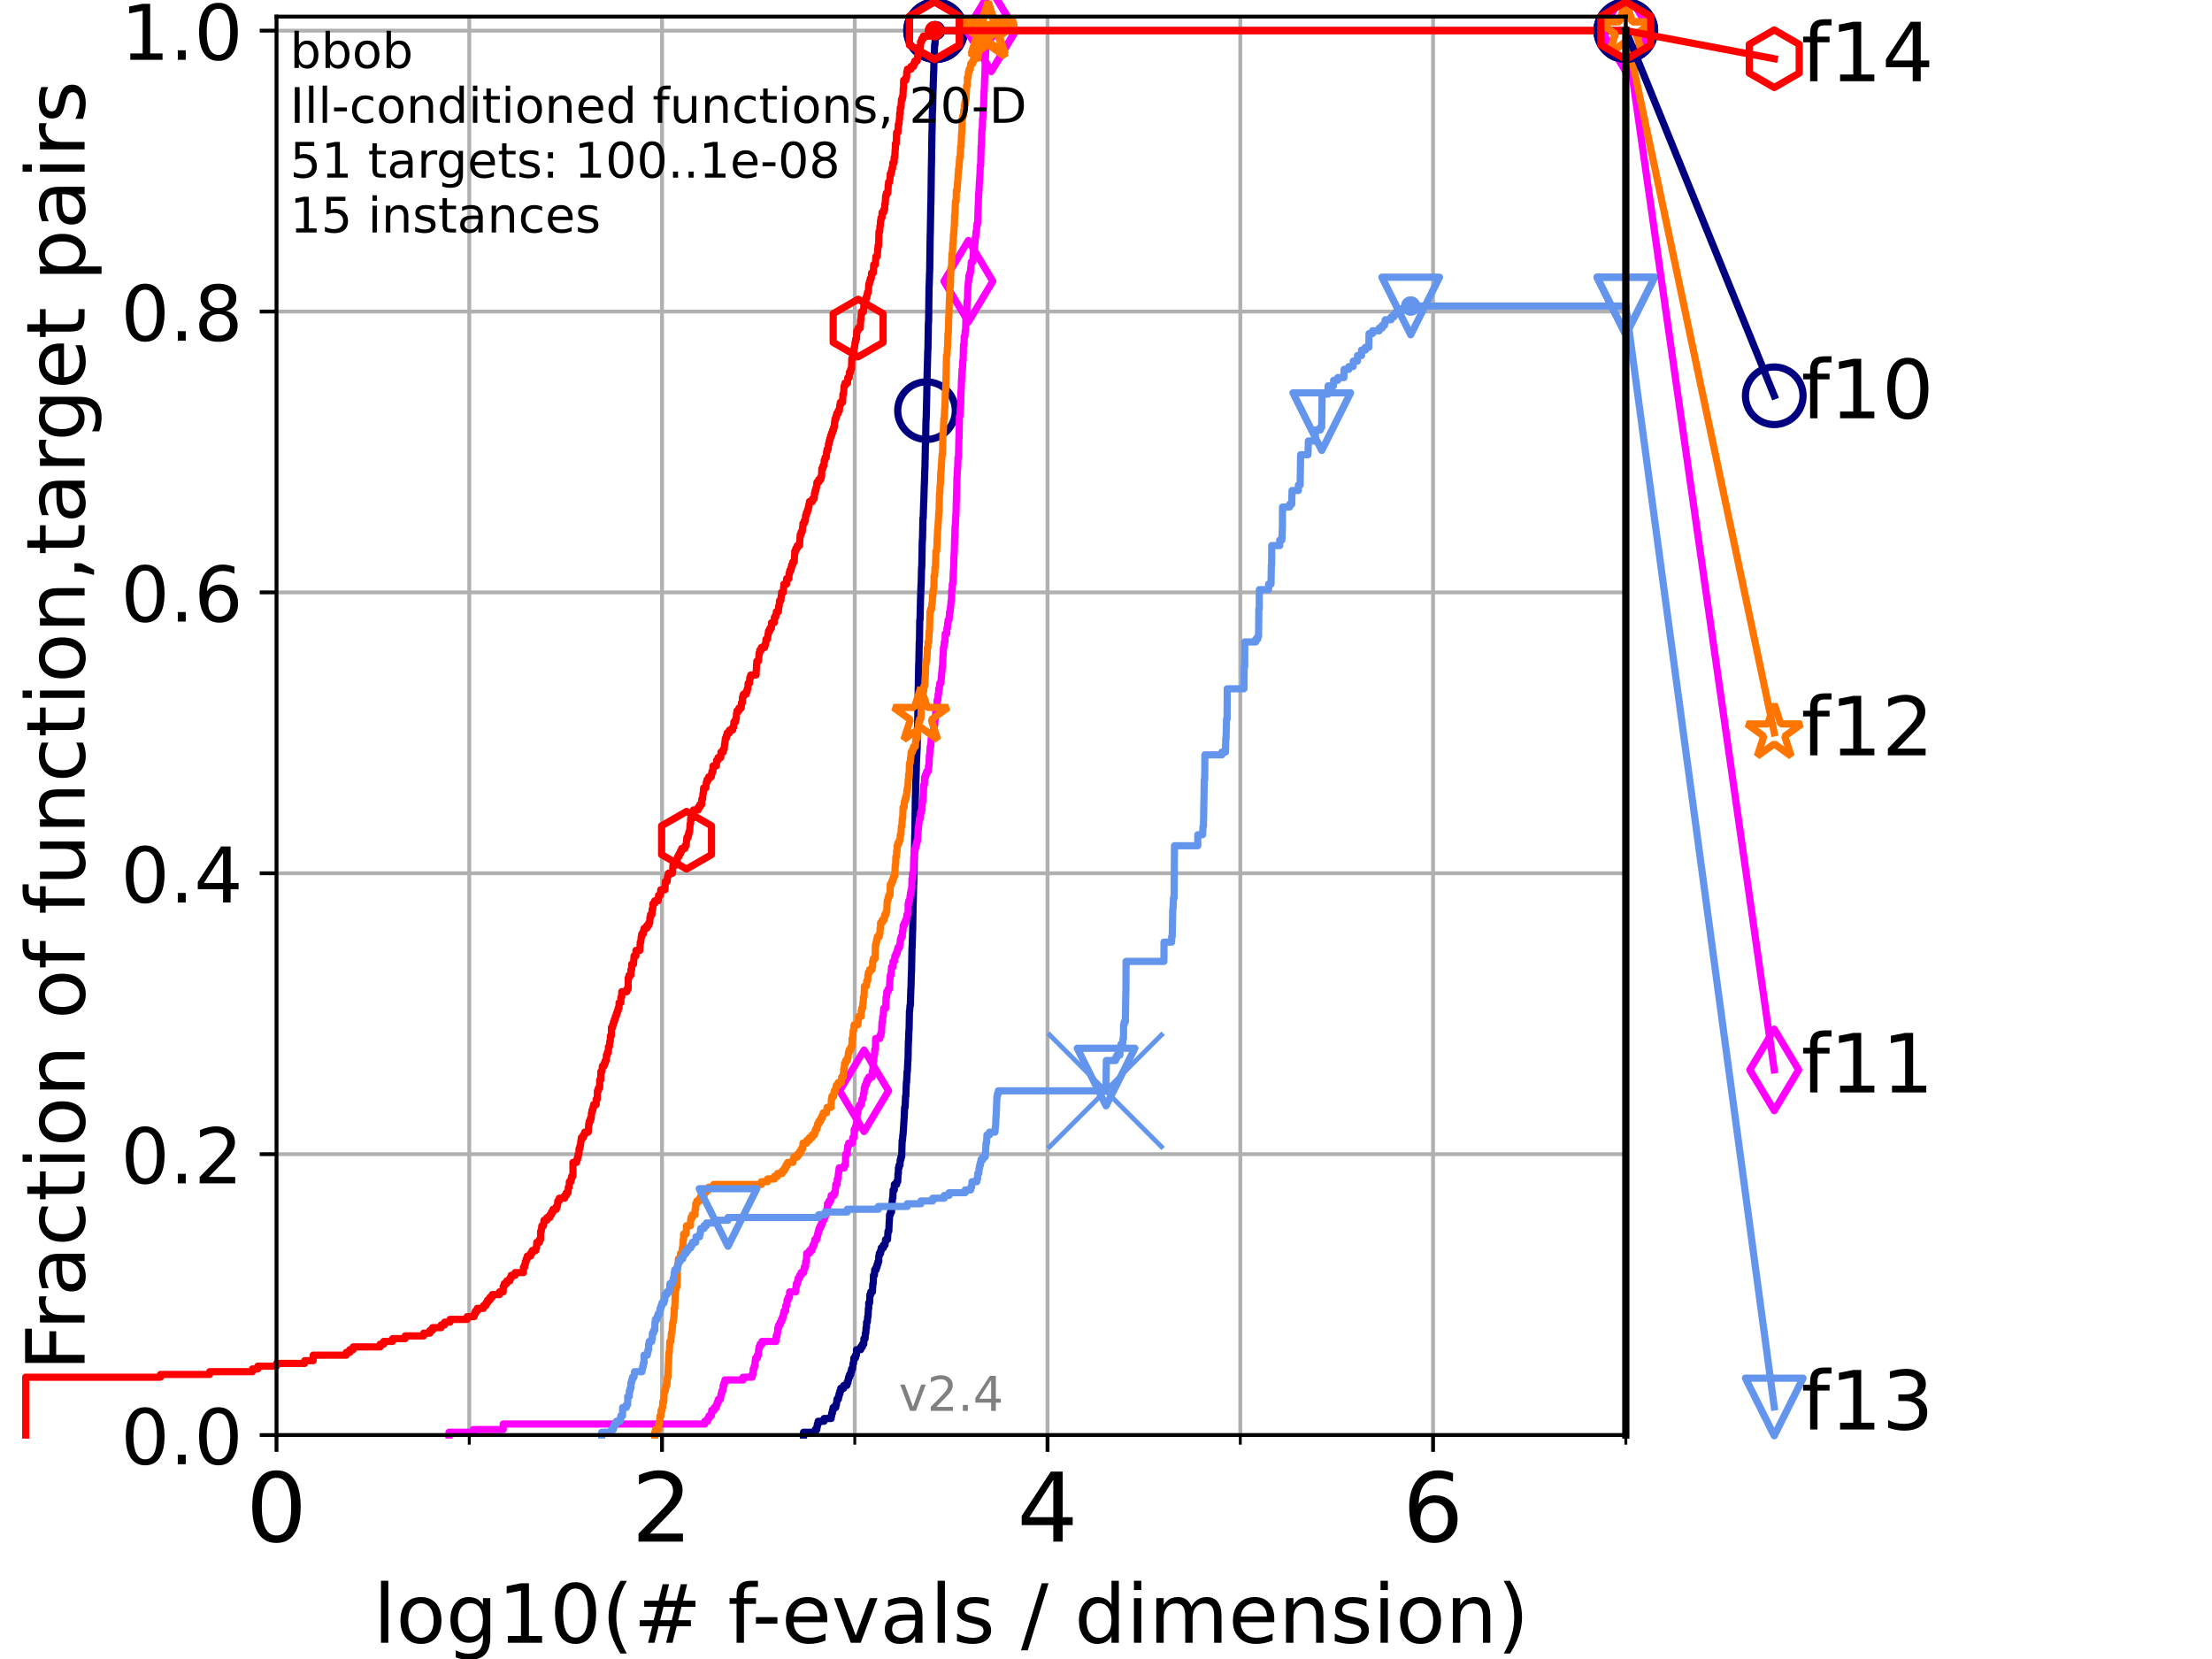<?xml version="1.0" encoding="utf-8" standalone="no"?>
<!DOCTYPE svg PUBLIC "-//W3C//DTD SVG 1.1//EN"
  "http://www.w3.org/Graphics/SVG/1.1/DTD/svg11.dtd">
<!-- Created with matplotlib (https://matplotlib.org/) -->
<svg height="345.6pt" version="1.1" viewBox="0 0 460.8 345.6" width="460.8pt" xmlns="http://www.w3.org/2000/svg" xmlns:xlink="http://www.w3.org/1999/xlink">
 <defs>
  <style type="text/css">*{stroke-linecap:butt;stroke-linejoin:round;}</style>
 </defs>
 <g id="figure_1">
  <g id="patch_1">
   <path d="M 0 345.6 
L 460.8 345.6 
L 460.8 0 
L 0 0 
z
" style="fill:#ffffff;"/>
  </g>
  <g id="axes_1">
   <g id="patch_2">
    <path d="M 57.6 298.944 
L 338.688 298.944 
L 338.688 3.456 
L 57.6 3.456 
z
" style="fill:#ffffff;"/>
   </g>
   <g id="matplotlib.axis_1">
    <g id="xtick_1">
     <g id="line2d_1">
      <path clip-path="url(#p4ba63eb046)" d="M 57.6 298.944 
L 57.6 3.456 
" style="fill:none;stroke:#b0b0b0;stroke-linecap:square;stroke-width:0.8;"/>
     </g>
     <g id="line2d_2">
      <defs>
       <path d="M 0 0 
L 0 3.5 
" id="m97b09b5cdd" style="stroke:#000000;stroke-width:0.8;"/>
      </defs>
      <g>
       <use style="stroke:#000000;stroke-width:0.8;" x="57.6" xlink:href="#m97b09b5cdd" y="298.944"/>
      </g>
     </g>
     <g id="text_1">
      <!-- 0 -->
      <g transform="translate(51.237 321.141)scale(0.2 -0.2)">
       <defs>
        <path d="M 31.781 66.406 
Q 24.172 66.406 20.328 58.906 
Q 16.5 51.422 16.5 36.375 
Q 16.5 21.391 20.328 13.891 
Q 24.172 6.391 31.781 6.391 
Q 39.453 6.391 43.281 13.891 
Q 47.125 21.391 47.125 36.375 
Q 47.125 51.422 43.281 58.906 
Q 39.453 66.406 31.781 66.406 
z
M 31.781 74.219 
Q 44.047 74.219 50.516 64.516 
Q 56.984 54.828 56.984 36.375 
Q 56.984 17.969 50.516 8.266 
Q 44.047 -1.422 31.781 -1.422 
Q 19.531 -1.422 13.062 8.266 
Q 6.594 17.969 6.594 36.375 
Q 6.594 54.828 13.062 64.516 
Q 19.531 74.219 31.781 74.219 
z
" id="DejaVuSans-48"/>
       </defs>
       <use xlink:href="#DejaVuSans-48"/>
      </g>
     </g>
    </g>
    <g id="xtick_2">
     <g id="line2d_3">
      <path clip-path="url(#p4ba63eb046)" d="M 137.911 298.944 
L 137.911 3.456 
" style="fill:none;stroke:#b0b0b0;stroke-linecap:square;stroke-width:0.8;"/>
     </g>
     <g id="line2d_4">
      <g>
       <use style="stroke:#000000;stroke-width:0.8;" x="137.911" xlink:href="#m97b09b5cdd" y="298.944"/>
      </g>
     </g>
     <g id="text_2">
      <!-- 2 -->
      <g transform="translate(131.548 321.141)scale(0.2 -0.2)">
       <defs>
        <path d="M 19.188 8.297 
L 53.609 8.297 
L 53.609 0 
L 7.328 0 
L 7.328 8.297 
Q 12.938 14.109 22.625 23.891 
Q 32.328 33.688 34.812 36.531 
Q 39.547 41.844 41.422 45.531 
Q 43.312 49.219 43.312 52.781 
Q 43.312 58.594 39.234 62.25 
Q 35.156 65.922 28.609 65.922 
Q 23.969 65.922 18.812 64.312 
Q 13.672 62.703 7.812 59.422 
L 7.812 69.391 
Q 13.766 71.781 18.938 73 
Q 24.125 74.219 28.422 74.219 
Q 39.75 74.219 46.484 68.547 
Q 53.219 62.891 53.219 53.422 
Q 53.219 48.922 51.531 44.891 
Q 49.859 40.875 45.406 35.406 
Q 44.188 33.984 37.641 27.219 
Q 31.109 20.453 19.188 8.297 
z
" id="DejaVuSans-50"/>
       </defs>
       <use xlink:href="#DejaVuSans-50"/>
      </g>
     </g>
    </g>
    <g id="xtick_3">
     <g id="line2d_5">
      <path clip-path="url(#p4ba63eb046)" d="M 218.222 298.944 
L 218.222 3.456 
" style="fill:none;stroke:#b0b0b0;stroke-linecap:square;stroke-width:0.8;"/>
     </g>
     <g id="line2d_6">
      <g>
       <use style="stroke:#000000;stroke-width:0.8;" x="218.222" xlink:href="#m97b09b5cdd" y="298.944"/>
      </g>
     </g>
     <g id="text_3">
      <!-- 4 -->
      <g transform="translate(211.859 321.141)scale(0.2 -0.2)">
       <defs>
        <path d="M 37.797 64.312 
L 12.891 25.391 
L 37.797 25.391 
z
M 35.203 72.906 
L 47.609 72.906 
L 47.609 25.391 
L 58.016 25.391 
L 58.016 17.188 
L 47.609 17.188 
L 47.609 0 
L 37.797 0 
L 37.797 17.188 
L 4.891 17.188 
L 4.891 26.703 
z
" id="DejaVuSans-52"/>
       </defs>
       <use xlink:href="#DejaVuSans-52"/>
      </g>
     </g>
    </g>
    <g id="xtick_4">
     <g id="line2d_7">
      <path clip-path="url(#p4ba63eb046)" d="M 298.533 298.944 
L 298.533 3.456 
" style="fill:none;stroke:#b0b0b0;stroke-linecap:square;stroke-width:0.8;"/>
     </g>
     <g id="line2d_8">
      <g>
       <use style="stroke:#000000;stroke-width:0.8;" x="298.533" xlink:href="#m97b09b5cdd" y="298.944"/>
      </g>
     </g>
     <g id="text_4">
      <!-- 6 -->
      <g transform="translate(292.17 321.141)scale(0.2 -0.2)">
       <defs>
        <path d="M 33.016 40.375 
Q 26.375 40.375 22.484 35.828 
Q 18.609 31.297 18.609 23.391 
Q 18.609 15.531 22.484 10.953 
Q 26.375 6.391 33.016 6.391 
Q 39.656 6.391 43.531 10.953 
Q 47.406 15.531 47.406 23.391 
Q 47.406 31.297 43.531 35.828 
Q 39.656 40.375 33.016 40.375 
z
M 52.594 71.297 
L 52.594 62.312 
Q 48.875 64.062 45.094 64.984 
Q 41.312 65.922 37.594 65.922 
Q 27.828 65.922 22.672 59.328 
Q 17.531 52.734 16.797 39.406 
Q 19.672 43.656 24.016 45.922 
Q 28.375 48.188 33.594 48.188 
Q 44.578 48.188 50.953 41.516 
Q 57.328 34.859 57.328 23.391 
Q 57.328 12.156 50.688 5.359 
Q 44.047 -1.422 33.016 -1.422 
Q 20.359 -1.422 13.672 8.266 
Q 6.984 17.969 6.984 36.375 
Q 6.984 53.656 15.188 63.938 
Q 23.391 74.219 37.203 74.219 
Q 40.922 74.219 44.703 73.484 
Q 48.484 72.75 52.594 71.297 
z
" id="DejaVuSans-54"/>
       </defs>
       <use xlink:href="#DejaVuSans-54"/>
      </g>
     </g>
    </g>
    <g id="xtick_5">
     <g id="line2d_9">
      <path clip-path="url(#p4ba63eb046)" d="M 97.755 298.944 
L 97.755 3.456 
" style="fill:none;stroke:#b0b0b0;stroke-linecap:square;stroke-width:0.8;"/>
     </g>
     <g id="line2d_10">
      <defs>
       <path d="M 0 0 
L 0 2 
" id="m3b20c45110" style="stroke:#000000;stroke-width:0.6;"/>
      </defs>
      <g>
       <use style="stroke:#000000;stroke-width:0.6;" x="97.755" xlink:href="#m3b20c45110" y="298.944"/>
      </g>
     </g>
    </g>
    <g id="xtick_6">
     <g id="line2d_11">
      <path clip-path="url(#p4ba63eb046)" d="M 178.066 298.944 
L 178.066 3.456 
" style="fill:none;stroke:#b0b0b0;stroke-linecap:square;stroke-width:0.8;"/>
     </g>
     <g id="line2d_12">
      <g>
       <use style="stroke:#000000;stroke-width:0.6;" x="178.066" xlink:href="#m3b20c45110" y="298.944"/>
      </g>
     </g>
    </g>
    <g id="xtick_7">
     <g id="line2d_13">
      <path clip-path="url(#p4ba63eb046)" d="M 258.377 298.944 
L 258.377 3.456 
" style="fill:none;stroke:#b0b0b0;stroke-linecap:square;stroke-width:0.8;"/>
     </g>
     <g id="line2d_14">
      <g>
       <use style="stroke:#000000;stroke-width:0.6;" x="258.377" xlink:href="#m3b20c45110" y="298.944"/>
      </g>
     </g>
    </g>
    <g id="xtick_8">
     <g id="line2d_15">
      <path clip-path="url(#p4ba63eb046)" d="M 338.688 298.944 
L 338.688 3.456 
" style="fill:none;stroke:#b0b0b0;stroke-linecap:square;stroke-width:0.8;"/>
     </g>
     <g id="line2d_16">
      <g>
       <use style="stroke:#000000;stroke-width:0.6;" x="338.688" xlink:href="#m3b20c45110" y="298.944"/>
      </g>
     </g>
    </g>
    <g id="text_5">
     <!-- log10(# f-evals / dimension) -->
     <g transform="translate(77.764 342.218)scale(0.17 -0.17)">
      <defs>
       <path d="M 9.422 75.984 
L 18.406 75.984 
L 18.406 0 
L 9.422 0 
z
" id="DejaVuSans-108"/>
       <path d="M 30.609 48.391 
Q 23.391 48.391 19.188 42.75 
Q 14.984 37.109 14.984 27.297 
Q 14.984 17.484 19.156 11.844 
Q 23.344 6.203 30.609 6.203 
Q 37.797 6.203 41.984 11.859 
Q 46.188 17.531 46.188 27.297 
Q 46.188 37.016 41.984 42.703 
Q 37.797 48.391 30.609 48.391 
z
M 30.609 56 
Q 42.328 56 49.016 48.375 
Q 55.719 40.766 55.719 27.297 
Q 55.719 13.875 49.016 6.219 
Q 42.328 -1.422 30.609 -1.422 
Q 18.844 -1.422 12.172 6.219 
Q 5.516 13.875 5.516 27.297 
Q 5.516 40.766 12.172 48.375 
Q 18.844 56 30.609 56 
z
" id="DejaVuSans-111"/>
       <path d="M 45.406 27.984 
Q 45.406 37.75 41.375 43.109 
Q 37.359 48.484 30.078 48.484 
Q 22.859 48.484 18.828 43.109 
Q 14.797 37.75 14.797 27.984 
Q 14.797 18.266 18.828 12.891 
Q 22.859 7.516 30.078 7.516 
Q 37.359 7.516 41.375 12.891 
Q 45.406 18.266 45.406 27.984 
z
M 54.391 6.781 
Q 54.391 -7.172 48.188 -13.984 
Q 42 -20.797 29.203 -20.797 
Q 24.469 -20.797 20.266 -20.094 
Q 16.062 -19.391 12.109 -17.922 
L 12.109 -9.188 
Q 16.062 -11.328 19.922 -12.344 
Q 23.781 -13.375 27.781 -13.375 
Q 36.625 -13.375 41.016 -8.766 
Q 45.406 -4.156 45.406 5.172 
L 45.406 9.625 
Q 42.625 4.781 38.281 2.391 
Q 33.938 0 27.875 0 
Q 17.828 0 11.672 7.656 
Q 5.516 15.328 5.516 27.984 
Q 5.516 40.672 11.672 48.328 
Q 17.828 56 27.875 56 
Q 33.938 56 38.281 53.609 
Q 42.625 51.219 45.406 46.391 
L 45.406 54.688 
L 54.391 54.688 
z
" id="DejaVuSans-103"/>
       <path d="M 12.406 8.297 
L 28.516 8.297 
L 28.516 63.922 
L 10.984 60.406 
L 10.984 69.391 
L 28.422 72.906 
L 38.281 72.906 
L 38.281 8.297 
L 54.391 8.297 
L 54.391 0 
L 12.406 0 
z
" id="DejaVuSans-49"/>
       <path d="M 31 75.875 
Q 24.469 64.656 21.281 53.656 
Q 18.109 42.672 18.109 31.391 
Q 18.109 20.125 21.312 9.062 
Q 24.516 -2 31 -13.188 
L 23.188 -13.188 
Q 15.875 -1.703 12.234 9.375 
Q 8.594 20.453 8.594 31.391 
Q 8.594 42.281 12.203 53.312 
Q 15.828 64.359 23.188 75.875 
z
" id="DejaVuSans-40"/>
       <path d="M 51.125 44 
L 36.922 44 
L 32.812 27.688 
L 47.125 27.688 
z
M 43.797 71.781 
L 38.719 51.516 
L 52.984 51.516 
L 58.109 71.781 
L 65.922 71.781 
L 60.891 51.516 
L 76.125 51.516 
L 76.125 44 
L 58.984 44 
L 54.984 27.688 
L 70.516 27.688 
L 70.516 20.219 
L 53.078 20.219 
L 48 0 
L 40.188 0 
L 45.219 20.219 
L 30.906 20.219 
L 25.875 0 
L 18.016 0 
L 23.094 20.219 
L 7.719 20.219 
L 7.719 27.688 
L 24.906 27.688 
L 29 44 
L 13.281 44 
L 13.281 51.516 
L 30.906 51.516 
L 35.891 71.781 
z
" id="DejaVuSans-35"/>
       <path id="DejaVuSans-32"/>
       <path d="M 37.109 75.984 
L 37.109 68.5 
L 28.516 68.5 
Q 23.688 68.5 21.797 66.547 
Q 19.922 64.594 19.922 59.516 
L 19.922 54.688 
L 34.719 54.688 
L 34.719 47.703 
L 19.922 47.703 
L 19.922 0 
L 10.891 0 
L 10.891 47.703 
L 2.297 47.703 
L 2.297 54.688 
L 10.891 54.688 
L 10.891 58.5 
Q 10.891 67.625 15.141 71.797 
Q 19.391 75.984 28.609 75.984 
z
" id="DejaVuSans-102"/>
       <path d="M 4.891 31.391 
L 31.203 31.391 
L 31.203 23.391 
L 4.891 23.391 
z
" id="DejaVuSans-45"/>
       <path d="M 56.203 29.594 
L 56.203 25.203 
L 14.891 25.203 
Q 15.484 15.922 20.484 11.062 
Q 25.484 6.203 34.422 6.203 
Q 39.594 6.203 44.453 7.469 
Q 49.312 8.734 54.109 11.281 
L 54.109 2.781 
Q 49.266 0.734 44.188 -0.344 
Q 39.109 -1.422 33.891 -1.422 
Q 20.797 -1.422 13.156 6.188 
Q 5.516 13.812 5.516 26.812 
Q 5.516 40.234 12.766 48.109 
Q 20.016 56 32.328 56 
Q 43.359 56 49.781 48.891 
Q 56.203 41.797 56.203 29.594 
z
M 47.219 32.234 
Q 47.125 39.594 43.094 43.984 
Q 39.062 48.391 32.422 48.391 
Q 24.906 48.391 20.391 44.141 
Q 15.875 39.891 15.188 32.172 
z
" id="DejaVuSans-101"/>
       <path d="M 2.984 54.688 
L 12.5 54.688 
L 29.594 8.797 
L 46.688 54.688 
L 56.203 54.688 
L 35.688 0 
L 23.484 0 
z
" id="DejaVuSans-118"/>
       <path d="M 34.281 27.484 
Q 23.391 27.484 19.188 25 
Q 14.984 22.516 14.984 16.5 
Q 14.984 11.719 18.141 8.906 
Q 21.297 6.109 26.703 6.109 
Q 34.188 6.109 38.703 11.406 
Q 43.219 16.703 43.219 25.484 
L 43.219 27.484 
z
M 52.203 31.203 
L 52.203 0 
L 43.219 0 
L 43.219 8.297 
Q 40.141 3.328 35.547 0.953 
Q 30.953 -1.422 24.312 -1.422 
Q 15.922 -1.422 10.953 3.297 
Q 6 8.016 6 15.922 
Q 6 25.141 12.172 29.828 
Q 18.359 34.516 30.609 34.516 
L 43.219 34.516 
L 43.219 35.406 
Q 43.219 41.609 39.141 45 
Q 35.062 48.391 27.688 48.391 
Q 23 48.391 18.547 47.266 
Q 14.109 46.141 10.016 43.891 
L 10.016 52.203 
Q 14.938 54.109 19.578 55.047 
Q 24.219 56 28.609 56 
Q 40.484 56 46.344 49.844 
Q 52.203 43.703 52.203 31.203 
z
" id="DejaVuSans-97"/>
       <path d="M 44.281 53.078 
L 44.281 44.578 
Q 40.484 46.531 36.375 47.5 
Q 32.281 48.484 27.875 48.484 
Q 21.188 48.484 17.844 46.438 
Q 14.5 44.391 14.5 40.281 
Q 14.5 37.156 16.891 35.375 
Q 19.281 33.594 26.516 31.984 
L 29.594 31.297 
Q 39.156 29.25 43.188 25.516 
Q 47.219 21.781 47.219 15.094 
Q 47.219 7.469 41.188 3.016 
Q 35.156 -1.422 24.609 -1.422 
Q 20.219 -1.422 15.453 -0.562 
Q 10.688 0.297 5.422 2 
L 5.422 11.281 
Q 10.406 8.688 15.234 7.391 
Q 20.062 6.109 24.812 6.109 
Q 31.156 6.109 34.562 8.281 
Q 37.984 10.453 37.984 14.406 
Q 37.984 18.062 35.516 20.016 
Q 33.062 21.969 24.703 23.781 
L 21.578 24.516 
Q 13.234 26.266 9.516 29.906 
Q 5.812 33.547 5.812 39.891 
Q 5.812 47.609 11.281 51.797 
Q 16.75 56 26.812 56 
Q 31.781 56 36.172 55.266 
Q 40.578 54.547 44.281 53.078 
z
" id="DejaVuSans-115"/>
       <path d="M 25.391 72.906 
L 33.688 72.906 
L 8.297 -9.281 
L 0 -9.281 
z
" id="DejaVuSans-47"/>
       <path d="M 45.406 46.391 
L 45.406 75.984 
L 54.391 75.984 
L 54.391 0 
L 45.406 0 
L 45.406 8.203 
Q 42.578 3.328 38.25 0.953 
Q 33.938 -1.422 27.875 -1.422 
Q 17.969 -1.422 11.734 6.484 
Q 5.516 14.406 5.516 27.297 
Q 5.516 40.188 11.734 48.094 
Q 17.969 56 27.875 56 
Q 33.938 56 38.25 53.625 
Q 42.578 51.266 45.406 46.391 
z
M 14.797 27.297 
Q 14.797 17.391 18.875 11.75 
Q 22.953 6.109 30.078 6.109 
Q 37.203 6.109 41.297 11.75 
Q 45.406 17.391 45.406 27.297 
Q 45.406 37.203 41.297 42.844 
Q 37.203 48.484 30.078 48.484 
Q 22.953 48.484 18.875 42.844 
Q 14.797 37.203 14.797 27.297 
z
" id="DejaVuSans-100"/>
       <path d="M 9.422 54.688 
L 18.406 54.688 
L 18.406 0 
L 9.422 0 
z
M 9.422 75.984 
L 18.406 75.984 
L 18.406 64.594 
L 9.422 64.594 
z
" id="DejaVuSans-105"/>
       <path d="M 52 44.188 
Q 55.375 50.25 60.062 53.125 
Q 64.75 56 71.094 56 
Q 79.641 56 84.281 50.016 
Q 88.922 44.047 88.922 33.016 
L 88.922 0 
L 79.891 0 
L 79.891 32.719 
Q 79.891 40.578 77.094 44.375 
Q 74.312 48.188 68.609 48.188 
Q 61.625 48.188 57.562 43.547 
Q 53.516 38.922 53.516 30.906 
L 53.516 0 
L 44.484 0 
L 44.484 32.719 
Q 44.484 40.625 41.703 44.406 
Q 38.922 48.188 33.109 48.188 
Q 26.219 48.188 22.156 43.531 
Q 18.109 38.875 18.109 30.906 
L 18.109 0 
L 9.078 0 
L 9.078 54.688 
L 18.109 54.688 
L 18.109 46.188 
Q 21.188 51.219 25.484 53.609 
Q 29.781 56 35.688 56 
Q 41.656 56 45.828 52.969 
Q 50 49.953 52 44.188 
z
" id="DejaVuSans-109"/>
       <path d="M 54.891 33.016 
L 54.891 0 
L 45.906 0 
L 45.906 32.719 
Q 45.906 40.484 42.875 44.328 
Q 39.844 48.188 33.797 48.188 
Q 26.516 48.188 22.312 43.547 
Q 18.109 38.922 18.109 30.906 
L 18.109 0 
L 9.078 0 
L 9.078 54.688 
L 18.109 54.688 
L 18.109 46.188 
Q 21.344 51.125 25.703 53.562 
Q 30.078 56 35.797 56 
Q 45.219 56 50.047 50.172 
Q 54.891 44.344 54.891 33.016 
z
" id="DejaVuSans-110"/>
       <path d="M 8.016 75.875 
L 15.828 75.875 
Q 23.141 64.359 26.781 53.312 
Q 30.422 42.281 30.422 31.391 
Q 30.422 20.453 26.781 9.375 
Q 23.141 -1.703 15.828 -13.188 
L 8.016 -13.188 
Q 14.5 -2 17.703 9.062 
Q 20.906 20.125 20.906 31.391 
Q 20.906 42.672 17.703 53.656 
Q 14.5 64.656 8.016 75.875 
z
" id="DejaVuSans-41"/>
      </defs>
      <use xlink:href="#DejaVuSans-108"/>
      <use x="27.783" xlink:href="#DejaVuSans-111"/>
      <use x="88.965" xlink:href="#DejaVuSans-103"/>
      <use x="152.441" xlink:href="#DejaVuSans-49"/>
      <use x="216.064" xlink:href="#DejaVuSans-48"/>
      <use x="279.688" xlink:href="#DejaVuSans-40"/>
      <use x="318.701" xlink:href="#DejaVuSans-35"/>
      <use x="402.49" xlink:href="#DejaVuSans-32"/>
      <use x="434.277" xlink:href="#DejaVuSans-102"/>
      <use x="463.982" xlink:href="#DejaVuSans-45"/>
      <use x="500.066" xlink:href="#DejaVuSans-101"/>
      <use x="561.59" xlink:href="#DejaVuSans-118"/>
      <use x="620.77" xlink:href="#DejaVuSans-97"/>
      <use x="682.049" xlink:href="#DejaVuSans-108"/>
      <use x="709.832" xlink:href="#DejaVuSans-115"/>
      <use x="761.932" xlink:href="#DejaVuSans-32"/>
      <use x="793.719" xlink:href="#DejaVuSans-47"/>
      <use x="827.41" xlink:href="#DejaVuSans-32"/>
      <use x="859.197" xlink:href="#DejaVuSans-100"/>
      <use x="922.674" xlink:href="#DejaVuSans-105"/>
      <use x="950.457" xlink:href="#DejaVuSans-109"/>
      <use x="1047.869" xlink:href="#DejaVuSans-101"/>
      <use x="1109.393" xlink:href="#DejaVuSans-110"/>
      <use x="1172.771" xlink:href="#DejaVuSans-115"/>
      <use x="1224.871" xlink:href="#DejaVuSans-105"/>
      <use x="1252.654" xlink:href="#DejaVuSans-111"/>
      <use x="1313.836" xlink:href="#DejaVuSans-110"/>
      <use x="1377.215" xlink:href="#DejaVuSans-41"/>
     </g>
    </g>
   </g>
   <g id="matplotlib.axis_2">
    <g id="ytick_1">
     <g id="line2d_17">
      <path clip-path="url(#p4ba63eb046)" d="M 57.6 298.944 
L 338.688 298.944 
" style="fill:none;stroke:#b0b0b0;stroke-linecap:square;stroke-width:0.8;"/>
     </g>
     <g id="line2d_18">
      <defs>
       <path d="M 0 0 
L -3.5 0 
" id="m8c6fbe3725" style="stroke:#000000;stroke-width:0.8;"/>
      </defs>
      <g>
       <use style="stroke:#000000;stroke-width:0.8;" x="57.6" xlink:href="#m8c6fbe3725" y="298.944"/>
      </g>
     </g>
     <g id="text_6">
      <!-- 0.0 -->
      <g transform="translate(25.155 305.023)scale(0.16 -0.16)">
       <defs>
        <path d="M 10.688 12.406 
L 21 12.406 
L 21 0 
L 10.688 0 
z
" id="DejaVuSans-46"/>
       </defs>
       <use xlink:href="#DejaVuSans-48"/>
       <use x="63.623" xlink:href="#DejaVuSans-46"/>
       <use x="95.41" xlink:href="#DejaVuSans-48"/>
      </g>
     </g>
    </g>
    <g id="ytick_2">
     <g id="line2d_19">
      <path clip-path="url(#p4ba63eb046)" d="M 57.6 240.432 
L 338.688 240.432 
" style="fill:none;stroke:#b0b0b0;stroke-linecap:square;stroke-width:0.8;"/>
     </g>
     <g id="line2d_20">
      <g>
       <use style="stroke:#000000;stroke-width:0.8;" x="57.6" xlink:href="#m8c6fbe3725" y="240.432"/>
      </g>
     </g>
     <g id="text_7">
      <!-- 0.2 -->
      <g transform="translate(25.155 246.51)scale(0.16 -0.16)">
       <use xlink:href="#DejaVuSans-48"/>
       <use x="63.623" xlink:href="#DejaVuSans-46"/>
       <use x="95.41" xlink:href="#DejaVuSans-50"/>
      </g>
     </g>
    </g>
    <g id="ytick_3">
     <g id="line2d_21">
      <path clip-path="url(#p4ba63eb046)" d="M 57.6 181.919 
L 338.688 181.919 
" style="fill:none;stroke:#b0b0b0;stroke-linecap:square;stroke-width:0.8;"/>
     </g>
     <g id="line2d_22">
      <g>
       <use style="stroke:#000000;stroke-width:0.8;" x="57.6" xlink:href="#m8c6fbe3725" y="181.919"/>
      </g>
     </g>
     <g id="text_8">
      <!-- 0.4 -->
      <g transform="translate(25.155 187.998)scale(0.16 -0.16)">
       <use xlink:href="#DejaVuSans-48"/>
       <use x="63.623" xlink:href="#DejaVuSans-46"/>
       <use x="95.41" xlink:href="#DejaVuSans-52"/>
      </g>
     </g>
    </g>
    <g id="ytick_4">
     <g id="line2d_23">
      <path clip-path="url(#p4ba63eb046)" d="M 57.6 123.407 
L 338.688 123.407 
" style="fill:none;stroke:#b0b0b0;stroke-linecap:square;stroke-width:0.8;"/>
     </g>
     <g id="line2d_24">
      <g>
       <use style="stroke:#000000;stroke-width:0.8;" x="57.6" xlink:href="#m8c6fbe3725" y="123.407"/>
      </g>
     </g>
     <g id="text_9">
      <!-- 0.6 -->
      <g transform="translate(25.155 129.485)scale(0.16 -0.16)">
       <use xlink:href="#DejaVuSans-48"/>
       <use x="63.623" xlink:href="#DejaVuSans-46"/>
       <use x="95.41" xlink:href="#DejaVuSans-54"/>
      </g>
     </g>
    </g>
    <g id="ytick_5">
     <g id="line2d_25">
      <path clip-path="url(#p4ba63eb046)" d="M 57.6 64.894 
L 338.688 64.894 
" style="fill:none;stroke:#b0b0b0;stroke-linecap:square;stroke-width:0.8;"/>
     </g>
     <g id="line2d_26">
      <g>
       <use style="stroke:#000000;stroke-width:0.8;" x="57.6" xlink:href="#m8c6fbe3725" y="64.894"/>
      </g>
     </g>
     <g id="text_10">
      <!-- 0.8 -->
      <g transform="translate(25.155 70.973)scale(0.16 -0.16)">
       <defs>
        <path d="M 31.781 34.625 
Q 24.75 34.625 20.719 30.859 
Q 16.703 27.094 16.703 20.516 
Q 16.703 13.922 20.719 10.156 
Q 24.75 6.391 31.781 6.391 
Q 38.812 6.391 42.859 10.172 
Q 46.922 13.969 46.922 20.516 
Q 46.922 27.094 42.891 30.859 
Q 38.875 34.625 31.781 34.625 
z
M 21.922 38.812 
Q 15.578 40.375 12.031 44.719 
Q 8.5 49.078 8.5 55.328 
Q 8.5 64.062 14.719 69.141 
Q 20.953 74.219 31.781 74.219 
Q 42.672 74.219 48.875 69.141 
Q 55.078 64.062 55.078 55.328 
Q 55.078 49.078 51.531 44.719 
Q 48 40.375 41.703 38.812 
Q 48.828 37.156 52.797 32.312 
Q 56.781 27.484 56.781 20.516 
Q 56.781 9.906 50.312 4.234 
Q 43.844 -1.422 31.781 -1.422 
Q 19.734 -1.422 13.25 4.234 
Q 6.781 9.906 6.781 20.516 
Q 6.781 27.484 10.781 32.312 
Q 14.797 37.156 21.922 38.812 
z
M 18.312 54.391 
Q 18.312 48.734 21.844 45.562 
Q 25.391 42.391 31.781 42.391 
Q 38.141 42.391 41.719 45.562 
Q 45.312 48.734 45.312 54.391 
Q 45.312 60.062 41.719 63.234 
Q 38.141 66.406 31.781 66.406 
Q 25.391 66.406 21.844 63.234 
Q 18.312 60.062 18.312 54.391 
z
" id="DejaVuSans-56"/>
       </defs>
       <use xlink:href="#DejaVuSans-48"/>
       <use x="63.623" xlink:href="#DejaVuSans-46"/>
       <use x="95.41" xlink:href="#DejaVuSans-56"/>
      </g>
     </g>
    </g>
    <g id="ytick_6">
     <g id="line2d_27">
      <path clip-path="url(#p4ba63eb046)" d="M 57.6 6.382 
L 338.688 6.382 
" style="fill:none;stroke:#b0b0b0;stroke-linecap:square;stroke-width:0.8;"/>
     </g>
     <g id="line2d_28">
      <g>
       <use style="stroke:#000000;stroke-width:0.8;" x="57.6" xlink:href="#m8c6fbe3725" y="6.382"/>
      </g>
     </g>
     <g id="text_11">
      <!-- 1.0 -->
      <g transform="translate(25.155 12.46)scale(0.16 -0.16)">
       <use xlink:href="#DejaVuSans-49"/>
       <use x="63.623" xlink:href="#DejaVuSans-46"/>
       <use x="95.41" xlink:href="#DejaVuSans-48"/>
      </g>
     </g>
    </g>
    <g id="text_12">
     <!-- Fraction of function,target pairs -->
     <g transform="translate(17.62 285.585)rotate(-90)scale(0.17 -0.17)">
      <defs>
       <path d="M 9.812 72.906 
L 51.703 72.906 
L 51.703 64.594 
L 19.672 64.594 
L 19.672 43.109 
L 48.578 43.109 
L 48.578 34.812 
L 19.672 34.812 
L 19.672 0 
L 9.812 0 
z
" id="DejaVuSans-70"/>
       <path d="M 41.109 46.297 
Q 39.594 47.172 37.812 47.578 
Q 36.031 48 33.891 48 
Q 26.266 48 22.188 43.047 
Q 18.109 38.094 18.109 28.812 
L 18.109 0 
L 9.078 0 
L 9.078 54.688 
L 18.109 54.688 
L 18.109 46.188 
Q 20.953 51.172 25.484 53.578 
Q 30.031 56 36.531 56 
Q 37.453 56 38.578 55.875 
Q 39.703 55.766 41.062 55.516 
z
" id="DejaVuSans-114"/>
       <path d="M 48.781 52.594 
L 48.781 44.188 
Q 44.969 46.297 41.141 47.344 
Q 37.312 48.391 33.406 48.391 
Q 24.656 48.391 19.812 42.844 
Q 14.984 37.312 14.984 27.297 
Q 14.984 17.281 19.812 11.734 
Q 24.656 6.203 33.406 6.203 
Q 37.312 6.203 41.141 7.25 
Q 44.969 8.297 48.781 10.406 
L 48.781 2.094 
Q 45.016 0.344 40.984 -0.531 
Q 36.969 -1.422 32.422 -1.422 
Q 20.062 -1.422 12.781 6.344 
Q 5.516 14.109 5.516 27.297 
Q 5.516 40.672 12.859 48.328 
Q 20.219 56 33.016 56 
Q 37.156 56 41.109 55.141 
Q 45.062 54.297 48.781 52.594 
z
" id="DejaVuSans-99"/>
       <path d="M 18.312 70.219 
L 18.312 54.688 
L 36.812 54.688 
L 36.812 47.703 
L 18.312 47.703 
L 18.312 18.016 
Q 18.312 11.328 20.141 9.422 
Q 21.969 7.516 27.594 7.516 
L 36.812 7.516 
L 36.812 0 
L 27.594 0 
Q 17.188 0 13.234 3.875 
Q 9.281 7.766 9.281 18.016 
L 9.281 47.703 
L 2.688 47.703 
L 2.688 54.688 
L 9.281 54.688 
L 9.281 70.219 
z
" id="DejaVuSans-116"/>
       <path d="M 8.5 21.578 
L 8.5 54.688 
L 17.484 54.688 
L 17.484 21.922 
Q 17.484 14.156 20.5 10.266 
Q 23.531 6.391 29.594 6.391 
Q 36.859 6.391 41.078 11.031 
Q 45.312 15.672 45.312 23.688 
L 45.312 54.688 
L 54.297 54.688 
L 54.297 0 
L 45.312 0 
L 45.312 8.406 
Q 42.047 3.422 37.719 1 
Q 33.406 -1.422 27.688 -1.422 
Q 18.266 -1.422 13.375 4.438 
Q 8.5 10.297 8.5 21.578 
z
M 31.109 56 
z
" id="DejaVuSans-117"/>
       <path d="M 11.719 12.406 
L 22.016 12.406 
L 22.016 4 
L 14.016 -11.625 
L 7.719 -11.625 
L 11.719 4 
z
" id="DejaVuSans-44"/>
       <path d="M 18.109 8.203 
L 18.109 -20.797 
L 9.078 -20.797 
L 9.078 54.688 
L 18.109 54.688 
L 18.109 46.391 
Q 20.953 51.266 25.266 53.625 
Q 29.594 56 35.594 56 
Q 45.562 56 51.781 48.094 
Q 58.016 40.188 58.016 27.297 
Q 58.016 14.406 51.781 6.484 
Q 45.562 -1.422 35.594 -1.422 
Q 29.594 -1.422 25.266 0.953 
Q 20.953 3.328 18.109 8.203 
z
M 48.688 27.297 
Q 48.688 37.203 44.609 42.844 
Q 40.531 48.484 33.406 48.484 
Q 26.266 48.484 22.188 42.844 
Q 18.109 37.203 18.109 27.297 
Q 18.109 17.391 22.188 11.75 
Q 26.266 6.109 33.406 6.109 
Q 40.531 6.109 44.609 11.75 
Q 48.688 17.391 48.688 27.297 
z
" id="DejaVuSans-112"/>
      </defs>
      <use xlink:href="#DejaVuSans-70"/>
      <use x="50.27" xlink:href="#DejaVuSans-114"/>
      <use x="91.383" xlink:href="#DejaVuSans-97"/>
      <use x="152.662" xlink:href="#DejaVuSans-99"/>
      <use x="207.643" xlink:href="#DejaVuSans-116"/>
      <use x="246.852" xlink:href="#DejaVuSans-105"/>
      <use x="274.635" xlink:href="#DejaVuSans-111"/>
      <use x="335.816" xlink:href="#DejaVuSans-110"/>
      <use x="399.195" xlink:href="#DejaVuSans-32"/>
      <use x="430.982" xlink:href="#DejaVuSans-111"/>
      <use x="492.164" xlink:href="#DejaVuSans-102"/>
      <use x="527.369" xlink:href="#DejaVuSans-32"/>
      <use x="559.156" xlink:href="#DejaVuSans-102"/>
      <use x="594.361" xlink:href="#DejaVuSans-117"/>
      <use x="657.74" xlink:href="#DejaVuSans-110"/>
      <use x="721.119" xlink:href="#DejaVuSans-99"/>
      <use x="776.1" xlink:href="#DejaVuSans-116"/>
      <use x="815.309" xlink:href="#DejaVuSans-105"/>
      <use x="843.092" xlink:href="#DejaVuSans-111"/>
      <use x="904.273" xlink:href="#DejaVuSans-110"/>
      <use x="967.652" xlink:href="#DejaVuSans-44"/>
      <use x="999.439" xlink:href="#DejaVuSans-116"/>
      <use x="1038.648" xlink:href="#DejaVuSans-97"/>
      <use x="1099.928" xlink:href="#DejaVuSans-114"/>
      <use x="1139.291" xlink:href="#DejaVuSans-103"/>
      <use x="1202.768" xlink:href="#DejaVuSans-101"/>
      <use x="1264.291" xlink:href="#DejaVuSans-116"/>
      <use x="1303.5" xlink:href="#DejaVuSans-32"/>
      <use x="1335.287" xlink:href="#DejaVuSans-112"/>
      <use x="1398.764" xlink:href="#DejaVuSans-97"/>
      <use x="1460.043" xlink:href="#DejaVuSans-105"/>
      <use x="1487.826" xlink:href="#DejaVuSans-114"/>
      <use x="1528.939" xlink:href="#DejaVuSans-115"/>
     </g>
    </g>
   </g>
   <g id="line2d_29">
    <defs>
     <path d="M 0 1.5 
C 0.398 1.5 0.779 1.342 1.061 1.061 
C 1.342 0.779 1.5 0.398 1.5 0 
C 1.5 -0.398 1.342 -0.779 1.061 -1.061 
C 0.779 -1.342 0.398 -1.5 0 -1.5 
C -0.398 -1.5 -0.779 -1.342 -1.061 -1.061 
C -1.342 -0.779 -1.5 -0.398 -1.5 0 
C -1.5 0.398 -1.342 0.779 -1.061 1.061 
C -0.779 1.342 -0.398 1.5 0 1.5 
z
" id="me443da9579" style="stroke:#000080;"/>
    </defs>
    <g>
     <use style="fill:#000080;stroke:#000080;" x="194.904" xlink:href="#me443da9579" y="6.382"/>
     <use style="fill:#000080;stroke:#000080;" x="194.904" xlink:href="#me443da9579" y="6.382"/>
    </g>
   </g>
   <g id="line2d_30">
    <path d="M 167.383 298.944 
L 167.383 298.37 
L 169.832 298.37 
L 169.832 297.797 
L 170.155 297.797 
L 170.155 297.223 
L 170.268 297.223 
L 170.268 296.649 
L 170.439 296.649 
L 170.439 296.076 
L 171.675 296.076 
L 171.675 295.502 
L 173.137 295.502 
L 173.137 294.928 
L 173.27 294.928 
L 173.27 294.355 
L 173.413 294.355 
L 173.413 293.781 
L 173.554 293.781 
L 173.554 293.207 
L 174.095 293.207 
L 174.095 292.634 
L 174.244 292.634 
L 174.346 291.487 
L 174.651 291.487 
L 174.651 290.913 
L 174.793 290.913 
L 174.793 290.339 
L 174.971 290.339 
L 174.971 289.766 
L 175.157 289.766 
L 175.157 289.192 
L 175.769 289.192 
L 175.769 288.618 
L 176.411 288.618 
L 176.411 288.045 
L 176.645 288.045 
L 176.645 287.471 
L 176.77 287.471 
L 176.77 286.897 
L 176.982 286.897 
L 176.982 286.324 
L 177.246 286.324 
L 177.246 285.75 
L 177.396 285.75 
L 177.396 285.176 
L 177.602 285.176 
L 177.702 284.029 
L 177.797 284.029 
L 177.88 282.882 
L 178.22 282.882 
L 178.22 282.308 
L 178.412 282.308 
L 178.432 281.161 
L 179.298 281.161 
L 179.298 280.587 
L 179.656 280.587 
L 179.656 280.013 
L 179.945 280.013 
L 179.969 278.866 
L 180.217 278.866 
L 180.264 277.719 
L 180.373 277.719 
L 180.414 276.572 
L 180.504 276.572 
L 180.526 275.424 
L 180.675 275.424 
L 180.752 274.277 
L 180.825 274.277 
L 180.903 272.556 
L 180.969 272.556 
L 180.978 271.409 
L 181.157 271.409 
L 181.22 269.688 
L 181.396 269.688 
L 181.396 269.114 
L 181.746 269.114 
L 181.831 267.393 
L 181.912 267.393 
L 181.96 265.672 
L 182.153 265.672 
L 182.214 264.525 
L 182.521 264.525 
L 182.521 263.951 
L 182.708 263.951 
L 182.708 263.378 
L 182.895 263.378 
L 182.895 262.804 
L 183.055 262.804 
L 183.068 261.657 
L 183.171 261.657 
L 183.171 261.083 
L 183.443 261.083 
L 183.443 260.509 
L 183.59 260.509 
L 183.59 259.936 
L 184.027 259.936 
L 184.027 259.362 
L 184.371 259.362 
L 184.477 258.215 
L 184.882 258.215 
L 184.991 256.494 
L 185.155 256.494 
L 185.252 254.199 
L 185.285 254.199 
L 185.307 253.052 
L 185.492 253.052 
L 185.492 252.478 
L 185.718 252.478 
L 185.8 250.757 
L 185.831 250.757 
L 185.929 249.61 
L 185.992 249.61 
L 186.056 247.889 
L 186.301 247.889 
L 186.313 246.742 
L 186.79 246.742 
L 186.79 246.168 
L 187.011 246.168 
L 187.067 244.447 
L 187.151 244.447 
L 187.157 243.3 
L 187.285 243.3 
L 187.285 242.726 
L 187.491 242.726 
L 187.527 241.579 
L 187.68 241.579 
L 187.68 241.005 
L 187.833 241.005 
L 187.936 237.563 
L 188.003 237.563 
L 188.082 236.416 
L 188.121 236.416 
L 188.229 234.695 
L 188.236 234.695 
L 188.335 232.974 
L 188.347 232.974 
L 188.45 230.679 
L 188.549 230.679 
L 188.644 228.385 
L 188.702 228.385 
L 188.81 225.517 
L 188.856 225.517 
L 188.966 223.222 
L 189.019 223.222 
L 189.121 220.927 
L 189.154 220.927 
L 189.236 216.912 
L 189.268 216.912 
L 189.345 214.617 
L 189.379 214.617 
L 189.456 210.602 
L 189.497 210.602 
L 189.575 209.454 
L 189.639 209.454 
L 189.742 206.012 
L 189.769 206.012 
L 189.859 202.571 
L 189.881 202.571 
L 189.984 197.408 
L 190.007 197.408 
L 190.115 193.966 
L 190.121 193.966 
L 190.217 188.229 
L 190.234 188.229 
L 190.33 184.214 
L 190.347 184.214 
L 190.454 179.051 
L 190.462 179.051 
L 190.559 173.888 
L 190.585 173.888 
L 190.689 165.857 
L 190.707 165.857 
L 190.796 162.415 
L 190.822 162.415 
L 190.927 158.399 
L 190.937 158.399 
L 191.039 156.105 
L 191.05 156.105 
L 191.157 150.942 
L 191.168 150.942 
L 191.278 143.484 
L 191.287 143.484 
L 191.38 138.322 
L 191.4 138.322 
L 191.502 133.732 
L 191.538 133.732 
L 191.603 129.143 
L 191.659 129.143 
L 191.767 124.554 
L 191.772 124.554 
L 191.874 121.686 
L 191.895 121.686 
L 191.979 118.244 
L 192.02 118.244 
L 192.125 112.507 
L 192.169 112.507 
L 192.269 107.918 
L 192.322 107.918 
L 192.426 104.476 
L 192.442 104.476 
L 192.541 101.034 
L 192.555 101.034 
L 192.662 97.592 
L 192.678 97.592 
L 192.782 92.429 
L 192.81 92.429 
L 192.907 87.267 
L 192.942 87.267 
L 193.052 82.677 
L 193.054 82.677 
L 193.157 76.941 
L 193.172 76.941 
L 193.274 72.925 
L 193.301 72.925 
L 193.397 67.189 
L 193.443 67.189 
L 193.537 59.731 
L 193.558 59.731 
L 193.663 56.289 
L 193.67 56.289 
L 193.78 48.832 
L 193.793 48.832 
L 193.904 42.522 
L 193.923 42.522 
L 194.027 34.491 
L 194.036 34.491 
L 194.146 27.607 
L 194.158 27.607 
L 194.239 23.018 
L 194.272 23.018 
L 194.376 18.428 
L 194.385 18.428 
L 194.493 14.986 
L 194.511 14.986 
L 194.59 11.544 
L 194.625 11.544 
L 194.7 9.25 
L 194.771 9.25 
L 194.878 6.955 
L 194.904 6.955 
L 194.904 6.382 
L 338.688 6.382 
L 338.688 6.382 
" style="fill:none;stroke:#000080;stroke-linecap:square;stroke-width:1.5;"/>
   </g>
   <g id="line2d_31">
    <defs>
     <path d="M 0 6 
C 1.591 6 3.117 5.368 4.243 4.243 
C 5.368 3.117 6 1.591 6 0 
C 6 -1.591 5.368 -3.117 4.243 -4.243 
C 3.117 -5.368 1.591 -6 0 -6 
C -1.591 -6 -3.117 -5.368 -4.243 -4.243 
C -5.368 -3.117 -6 -1.591 -6 0 
C -6 1.591 -5.368 3.117 -4.243 4.243 
C -3.117 5.368 -1.591 6 0 6 
z
" id="md75b9ca953" style="stroke:#000080;stroke-width:1.5;"/>
    </defs>
    <g>
     <use style="fill-opacity:0;stroke:#000080;stroke-width:1.5;" x="193.012" xlink:href="#md75b9ca953" y="85.546"/>
     <use style="fill-opacity:0;stroke:#000080;stroke-width:1.5;" x="194.904" xlink:href="#md75b9ca953" y="6.382"/>
     <use style="fill-opacity:0;stroke:#000080;stroke-width:1.5;" x="194.904" xlink:href="#md75b9ca953" y="6.382"/>
     <use style="fill-opacity:0;stroke:#000080;stroke-width:1.5;" x="338.688" xlink:href="#md75b9ca953" y="6.382"/>
    </g>
   </g>
   <g id="line2d_32">
    <path style="fill:none;stroke:#000080;stroke-linecap:square;stroke-width:1.5;"/>
    <g/>
   </g>
   <g id="line2d_33">
    <defs>
     <path d="M 0 1.5 
C 0.398 1.5 0.779 1.342 1.061 1.061 
C 1.342 0.779 1.5 0.398 1.5 0 
C 1.5 -0.398 1.342 -0.779 1.061 -1.061 
C 0.779 -1.342 0.398 -1.5 0 -1.5 
C -0.398 -1.5 -0.779 -1.342 -1.061 -1.061 
C -1.342 -0.779 -1.5 -0.398 -1.5 0 
C -1.5 0.398 -1.342 0.779 -1.061 1.061 
C -0.779 1.342 -0.398 1.5 0 1.5 
z
" id="md7f86eefa8" style="stroke:#ff00ff;"/>
    </defs>
    <g>
     <use style="fill:#ff00ff;stroke:#ff00ff;" x="206.502" xlink:href="#md7f86eefa8" y="6.382"/>
     <use style="fill:#ff00ff;stroke:#ff00ff;" x="206.502" xlink:href="#md7f86eefa8" y="6.382"/>
    </g>
   </g>
   <g id="line2d_34">
    <path d="M 93.534 298.944 
L 93.534 298.37 
L 98.606 298.37 
L 98.606 297.797 
L 104.826 297.797 
L 104.826 296.649 
L 146.812 296.649 
L 146.812 296.076 
L 147.409 296.076 
L 147.409 295.502 
L 147.7 295.502 
L 147.7 294.928 
L 148.205 294.928 
L 148.263 293.781 
L 148.808 293.781 
L 148.808 293.207 
L 149.223 293.207 
L 149.223 292.634 
L 149.436 292.634 
L 149.436 292.06 
L 149.66 292.06 
L 149.66 291.487 
L 150.108 291.487 
L 150.215 290.339 
L 150.37 290.339 
L 150.37 289.766 
L 150.582 289.766 
L 150.641 288.618 
L 150.829 288.618 
L 150.829 288.045 
L 151.011 288.045 
L 151.011 287.471 
L 154.791 287.471 
L 154.791 286.897 
L 156.673 286.897 
L 156.673 286.324 
L 156.865 286.324 
L 156.903 285.176 
L 157.105 285.176 
L 157.105 284.603 
L 157.249 284.603 
L 157.318 283.455 
L 157.412 283.455 
L 157.412 282.882 
L 157.773 282.882 
L 157.773 282.308 
L 157.99 282.308 
L 158.02 281.161 
L 158.119 281.161 
L 158.119 280.587 
L 158.339 280.587 
L 158.339 280.013 
L 158.75 280.013 
L 158.75 279.44 
L 161.627 279.44 
L 161.69 278.293 
L 161.887 278.293 
L 161.887 277.719 
L 161.999 277.719 
L 162.034 276.572 
L 162.224 276.572 
L 162.224 275.998 
L 162.528 275.998 
L 162.528 275.424 
L 162.777 275.424 
L 162.777 274.851 
L 163.025 274.851 
L 163.025 274.277 
L 163.183 274.277 
L 163.183 273.703 
L 163.314 273.703 
L 163.314 273.13 
L 163.662 273.13 
L 163.695 271.982 
L 163.883 271.982 
L 163.962 270.835 
L 164.189 270.835 
L 164.189 270.261 
L 164.452 270.261 
L 164.501 269.114 
L 165.754 269.114 
L 165.833 267.967 
L 165.908 267.967 
L 165.908 267.393 
L 166.15 267.393 
L 166.15 266.82 
L 166.276 266.82 
L 166.276 266.246 
L 166.585 266.246 
L 166.585 265.672 
L 166.886 265.672 
L 166.886 265.099 
L 167.423 265.099 
L 167.423 264.525 
L 167.542 264.525 
L 167.542 263.951 
L 167.812 263.951 
L 167.833 262.804 
L 167.989 262.804 
L 168.051 261.083 
L 168.625 261.083 
L 168.625 260.509 
L 169.135 260.509 
L 169.135 259.936 
L 169.35 259.936 
L 169.35 259.362 
L 169.622 259.362 
L 169.622 258.788 
L 169.735 258.788 
L 169.735 258.215 
L 170.152 258.215 
L 170.152 257.641 
L 170.294 257.641 
L 170.294 257.067 
L 170.451 257.067 
L 170.451 256.494 
L 170.593 256.494 
L 170.593 255.92 
L 170.869 255.92 
L 170.869 255.346 
L 171.148 255.346 
L 171.148 254.773 
L 171.369 254.773 
L 171.369 254.199 
L 171.622 254.199 
L 171.622 253.626 
L 171.866 253.626 
L 171.866 253.052 
L 172.122 253.052 
L 172.231 251.905 
L 172.347 251.905 
L 172.382 250.757 
L 172.689 250.757 
L 172.689 250.184 
L 173.042 250.184 
L 173.152 249.036 
L 173.756 249.036 
L 173.756 248.463 
L 173.982 248.463 
L 174.076 247.315 
L 174.098 247.315 
L 174.098 246.742 
L 174.39 246.742 
L 174.425 245.594 
L 174.555 245.594 
L 174.647 244.447 
L 174.706 244.447 
L 174.808 243.3 
L 175.864 243.3 
L 175.864 242.726 
L 176.123 242.726 
L 176.166 240.432 
L 176.48 240.432 
L 176.525 239.284 
L 176.591 239.284 
L 176.591 238.711 
L 176.792 238.711 
L 176.792 238.137 
L 177.574 238.137 
L 177.642 236.99 
L 177.922 236.99 
L 177.956 235.269 
L 178.234 235.269 
L 178.234 234.695 
L 178.377 234.695 
L 178.377 234.121 
L 178.51 234.121 
L 178.576 231.827 
L 178.719 231.827 
L 178.817 230.679 
L 179.119 230.679 
L 179.119 230.106 
L 179.465 230.106 
L 179.566 228.958 
L 179.778 228.958 
L 179.887 227.811 
L 180.005 227.811 
L 180.029 226.664 
L 180.188 226.664 
L 180.188 226.09 
L 180.423 226.09 
L 180.423 225.517 
L 180.628 225.517 
L 180.628 224.943 
L 180.985 224.943 
L 180.985 224.369 
L 181.669 224.369 
L 181.706 223.222 
L 181.822 223.222 
L 181.921 220.927 
L 182.041 220.927 
L 182.054 219.78 
L 182.2 219.78 
L 182.219 218.633 
L 182.364 218.633 
L 182.417 216.338 
L 183.268 216.338 
L 183.268 215.765 
L 183.505 215.765 
L 183.505 215.191 
L 183.626 215.191 
L 183.737 212.896 
L 183.847 212.896 
L 183.88 211.749 
L 183.984 211.749 
L 184.092 210.028 
L 184.52 210.028 
L 184.582 207.733 
L 184.704 207.733 
L 184.727 206.586 
L 185.024 206.586 
L 185.024 206.012 
L 185.288 206.012 
L 185.399 203.718 
L 185.455 203.718 
L 185.455 203.144 
L 185.602 203.144 
L 185.683 201.997 
L 185.714 201.997 
L 185.714 201.423 
L 186.017 201.423 
L 186.029 200.276 
L 186.338 200.276 
L 186.413 199.129 
L 186.673 199.129 
L 186.673 198.555 
L 186.908 198.555 
L 186.908 197.981 
L 187.044 197.981 
L 187.044 197.408 
L 187.383 197.408 
L 187.383 196.834 
L 187.498 196.834 
L 187.556 195.687 
L 187.714 195.687 
L 187.714 195.113 
L 187.97 195.113 
L 187.991 193.966 
L 188.112 193.966 
L 188.136 192.818 
L 188.388 192.818 
L 188.388 192.245 
L 188.626 192.245 
L 188.626 191.671 
L 188.848 191.671 
L 188.921 190.524 
L 189.17 190.524 
L 189.188 188.229 
L 189.305 188.229 
L 189.305 187.656 
L 189.494 187.656 
L 189.602 186.508 
L 189.684 186.508 
L 189.684 185.935 
L 189.807 185.935 
L 189.807 185.361 
L 189.923 185.361 
L 189.98 183.066 
L 190.07 183.066 
L 190.099 181.919 
L 190.271 181.919 
L 190.355 178.477 
L 190.42 178.477 
L 190.421 177.33 
L 190.612 177.33 
L 190.612 176.756 
L 190.737 176.756 
L 190.737 176.183 
L 190.877 176.183 
L 190.877 175.609 
L 191.045 175.609 
L 191.045 175.035 
L 191.158 175.035 
L 191.264 172.741 
L 191.308 172.741 
L 191.413 171.593 
L 191.435 171.593 
L 191.545 170.446 
L 191.752 170.446 
L 191.773 169.299 
L 191.918 169.299 
L 191.918 168.725 
L 192.072 168.725 
L 192.136 167.004 
L 192.242 167.004 
L 192.35 165.283 
L 192.363 165.283 
L 192.421 163.562 
L 192.557 163.562 
L 192.628 161.841 
L 192.834 161.841 
L 192.834 161.268 
L 193.053 161.268 
L 193.053 160.694 
L 193.36 160.694 
L 193.423 159.547 
L 193.52 159.547 
L 193.619 157.252 
L 193.666 157.252 
L 193.769 155.531 
L 193.891 155.531 
L 193.984 153.81 
L 194.111 153.81 
L 194.111 153.236 
L 194.311 153.236 
L 194.407 152.089 
L 194.539 152.089 
L 194.584 150.942 
L 194.735 150.942 
L 194.748 149.795 
L 194.861 149.795 
L 194.966 147.5 
L 195.174 147.5 
L 195.226 145.779 
L 195.384 145.779 
L 195.423 144.632 
L 195.53 144.632 
L 195.544 143.484 
L 195.682 143.484 
L 195.769 142.337 
L 195.991 142.337 
L 196.093 141.19 
L 196.112 141.19 
L 196.183 140.042 
L 196.228 140.042 
L 196.277 138.895 
L 196.349 138.895 
L 196.432 136.601 
L 196.476 136.601 
L 196.538 134.88 
L 196.628 134.88 
L 196.718 133.732 
L 196.857 133.732 
L 196.904 132.011 
L 197.223 132.011 
L 197.252 130.864 
L 197.346 130.864 
L 197.435 129.717 
L 197.502 129.717 
L 197.502 129.143 
L 197.72 129.143 
L 197.82 127.422 
L 197.932 127.422 
L 198.022 126.275 
L 198.055 126.275 
L 198.145 125.128 
L 198.198 125.128 
L 198.274 122.833 
L 198.373 122.833 
L 198.378 121.686 
L 198.495 121.686 
L 198.605 118.817 
L 198.637 118.817 
L 198.746 115.375 
L 198.78 115.375 
L 198.871 111.934 
L 198.897 111.934 
L 198.95 109.639 
L 199.025 109.639 
L 199.108 107.344 
L 199.139 107.344 
L 199.247 103.329 
L 199.265 103.329 
L 199.352 99.313 
L 199.381 99.313 
L 199.449 97.592 
L 199.497 97.592 
L 199.572 95.298 
L 199.67 95.298 
L 199.754 91.282 
L 199.783 91.282 
L 199.863 86.693 
L 199.971 86.693 
L 200.063 84.972 
L 200.104 84.972 
L 200.188 81.53 
L 200.22 81.53 
L 200.328 78.662 
L 200.357 78.662 
L 200.419 76.941 
L 200.503 76.941 
L 200.546 75.22 
L 200.631 75.22 
L 200.715 71.778 
L 200.843 71.778 
L 200.862 70.057 
L 201.017 70.057 
L 201.064 68.91 
L 201.136 68.91 
L 201.243 66.041 
L 201.247 66.041 
L 201.332 64.894 
L 201.393 64.894 
L 201.465 62.599 
L 201.529 62.599 
L 201.622 59.731 
L 201.652 59.731 
L 201.729 58.584 
L 201.81 58.584 
L 201.821 57.437 
L 202.023 57.437 
L 202.023 56.863 
L 202.16 56.863 
L 202.215 55.716 
L 202.274 55.716 
L 202.328 54.568 
L 202.637 54.568 
L 202.738 52.847 
L 202.765 52.847 
L 202.82 51.7 
L 203.014 51.7 
L 203.08 50.553 
L 203.13 50.553 
L 203.175 49.406 
L 203.266 49.406 
L 203.326 48.258 
L 203.403 48.258 
L 203.468 47.111 
L 203.541 47.111 
L 203.541 46.537 
L 203.663 46.537 
L 203.757 43.095 
L 203.775 43.095 
L 203.878 40.227 
L 203.915 40.227 
L 204.014 37.932 
L 204.035 37.932 
L 204.146 36.212 
L 204.149 36.212 
L 204.201 34.491 
L 204.288 34.491 
L 204.387 30.475 
L 204.44 30.475 
L 204.536 27.033 
L 204.624 27.033 
L 204.69 24.738 
L 204.74 24.738 
L 204.825 22.444 
L 204.893 22.444 
L 204.995 19.002 
L 205.029 19.002 
L 205.123 16.134 
L 205.151 16.134 
L 205.259 12.118 
L 205.275 12.118 
L 205.378 9.824 
L 205.693 9.824 
L 205.693 9.25 
L 205.823 9.25 
L 205.823 8.676 
L 206.02 8.676 
L 206.02 8.103 
L 206.292 8.103 
L 206.292 7.529 
L 206.479 7.529 
L 206.502 6.382 
L 338.688 6.382 
L 338.688 6.382 
" style="fill:none;stroke:#ff00ff;stroke-linecap:square;stroke-width:1.5;"/>
   </g>
   <g id="line2d_35">
    <defs>
     <path d="M -0 8.485 
L 5.091 0 
L 0 -8.485 
L -5.091 -0 
z
" id="m6bea946a2b" style="stroke:#ff00ff;stroke-linejoin:miter;stroke-width:1.5;"/>
    </defs>
    <g>
     <use style="fill-opacity:0;stroke:#ff00ff;stroke-linejoin:miter;stroke-width:1.5;" x="180.005" xlink:href="#m6bea946a2b" y="227.238"/>
     <use style="fill-opacity:0;stroke:#ff00ff;stroke-linejoin:miter;stroke-width:1.5;" x="201.729" xlink:href="#m6bea946a2b" y="58.584"/>
     <use style="fill-opacity:0;stroke:#ff00ff;stroke-linejoin:miter;stroke-width:1.5;" x="206.502" xlink:href="#m6bea946a2b" y="6.382"/>
     <use style="fill-opacity:0;stroke:#ff00ff;stroke-linejoin:miter;stroke-width:1.5;" x="206.502" xlink:href="#m6bea946a2b" y="6.382"/>
     <use style="fill-opacity:0;stroke:#ff00ff;stroke-linejoin:miter;stroke-width:1.5;" x="338.688" xlink:href="#m6bea946a2b" y="6.382"/>
    </g>
   </g>
   <g id="line2d_36">
    <path style="fill:none;stroke:#ff00ff;stroke-linecap:square;stroke-width:1.5;"/>
    <g/>
   </g>
   <g id="line2d_37">
    <defs>
     <path d="M 0 1.5 
C 0.398 1.5 0.779 1.342 1.061 1.061 
C 1.342 0.779 1.5 0.398 1.5 0 
C 1.5 -0.398 1.342 -0.779 1.061 -1.061 
C 0.779 -1.342 0.398 -1.5 0 -1.5 
C -0.398 -1.5 -0.779 -1.342 -1.061 -1.061 
C -1.342 -0.779 -1.5 -0.398 -1.5 0 
C -1.5 0.398 -1.342 0.779 -1.061 1.061 
C -0.779 1.342 -0.398 1.5 0 1.5 
z
" id="m5fd1aacc9f" style="stroke:#ff7500;"/>
    </defs>
    <g>
     <use style="fill:#ff7500;stroke:#ff7500;" x="205.843" xlink:href="#m5fd1aacc9f" y="6.382"/>
     <use style="fill:#ff7500;stroke:#ff7500;" x="205.843" xlink:href="#m5fd1aacc9f" y="6.382"/>
    </g>
   </g>
   <g id="line2d_38">
    <path d="M 136.4 298.944 
L 136.4 298.37 
L 136.551 298.37 
L 136.551 297.797 
L 137.235 297.797 
L 137.235 296.649 
L 137.362 296.649 
L 137.442 295.502 
L 137.478 295.502 
L 137.478 294.928 
L 137.709 294.928 
L 137.709 293.781 
L 137.937 293.781 
L 137.937 293.207 
L 138.05 293.207 
L 138.05 292.06 
L 138.273 292.06 
L 138.384 289.766 
L 138.603 289.766 
L 138.603 289.192 
L 138.72 289.192 
L 138.72 288.618 
L 138.927 288.618 
L 139.034 286.897 
L 139.14 286.897 
L 139.245 284.029 
L 139.269 284.029 
L 139.35 281.734 
L 139.43 281.734 
L 139.533 279.44 
L 139.762 279.44 
L 139.864 277.719 
L 139.965 277.719 
L 140.065 276.572 
L 140.081 276.572 
L 140.165 275.424 
L 140.257 275.424 
L 140.363 274.277 
L 140.401 274.277 
L 140.462 272.556 
L 140.559 272.556 
L 140.656 269.688 
L 140.671 269.688 
L 140.753 268.54 
L 140.893 268.54 
L 140.893 267.967 
L 141.039 267.967 
L 141.134 263.951 
L 141.163 263.951 
L 141.163 263.378 
L 141.321 263.378 
L 141.321 262.23 
L 141.69 262.23 
L 141.781 261.083 
L 142.052 261.083 
L 142.141 259.936 
L 142.23 259.936 
L 142.318 258.215 
L 142.406 258.215 
L 142.406 257.067 
L 142.923 257.067 
L 143.008 255.346 
L 143.835 255.346 
L 143.859 254.199 
L 143.952 254.199 
L 143.952 253.626 
L 144.234 253.626 
L 144.234 253.052 
L 144.789 253.052 
L 144.789 251.905 
L 144.929 251.905 
L 144.929 250.757 
L 145.155 250.757 
L 145.155 250.184 
L 145.744 250.184 
L 145.744 249.61 
L 146.031 249.61 
L 146.031 249.036 
L 146.66 249.036 
L 146.66 248.463 
L 147 248.463 
L 147 247.889 
L 147.63 247.889 
L 147.63 247.315 
L 148.668 247.315 
L 148.668 246.742 
L 158.621 246.742 
L 158.621 246.168 
L 159.892 246.168 
L 159.892 245.594 
L 161.354 245.594 
L 161.354 245.021 
L 162.002 245.021 
L 162.002 244.447 
L 162.954 244.447 
L 162.954 243.873 
L 163.429 243.873 
L 163.429 243.3 
L 163.735 243.3 
L 163.735 242.726 
L 164.087 242.726 
L 164.087 242.152 
L 165.188 242.152 
L 165.188 241.579 
L 165.359 241.579 
L 165.359 241.005 
L 166.136 241.005 
L 166.136 240.432 
L 166.571 240.432 
L 166.571 239.858 
L 166.927 239.858 
L 166.927 239.284 
L 167.214 239.284 
L 167.274 238.137 
L 168.052 238.137 
L 168.052 237.563 
L 168.606 237.563 
L 168.606 236.99 
L 169.162 236.99 
L 169.162 236.416 
L 169.68 236.416 
L 169.68 235.842 
L 169.853 235.842 
L 169.853 235.269 
L 170.173 235.269 
L 170.173 234.695 
L 170.312 234.695 
L 170.312 234.121 
L 170.594 234.121 
L 170.594 233.548 
L 170.957 233.548 
L 170.957 232.974 
L 171.261 232.974 
L 171.261 232.4 
L 171.487 232.4 
L 171.487 231.827 
L 172.172 231.827 
L 172.172 231.253 
L 172.299 231.253 
L 172.299 230.679 
L 173.121 230.679 
L 173.183 228.958 
L 173.294 228.958 
L 173.294 228.385 
L 173.671 228.385 
L 173.671 227.811 
L 173.785 227.811 
L 173.785 227.238 
L 174.081 227.238 
L 174.081 226.664 
L 174.201 226.664 
L 174.201 226.09 
L 174.614 226.09 
L 174.614 225.517 
L 175.265 225.517 
L 175.333 224.369 
L 175.663 224.369 
L 175.763 222.648 
L 175.88 222.648 
L 175.936 221.501 
L 176.162 221.501 
L 176.162 220.927 
L 176.519 220.927 
L 176.519 220.354 
L 176.659 220.354 
L 176.744 219.206 
L 176.927 219.206 
L 176.927 218.633 
L 177.276 218.633 
L 177.276 218.059 
L 177.466 218.059 
L 177.495 216.338 
L 177.644 216.338 
L 177.738 214.617 
L 177.85 214.617 
L 177.934 213.47 
L 178.73 213.47 
L 178.826 211.749 
L 179.394 211.749 
L 179.398 210.602 
L 179.511 210.602 
L 179.511 210.028 
L 179.706 210.028 
L 179.749 208.881 
L 179.834 208.881 
L 179.851 207.733 
L 179.983 207.733 
L 180.085 205.439 
L 180.473 205.439 
L 180.57 204.291 
L 180.777 204.291 
L 180.785 203.144 
L 180.889 203.144 
L 180.889 202.571 
L 181.157 202.571 
L 181.157 201.997 
L 181.652 201.997 
L 181.652 201.423 
L 181.777 201.423 
L 181.781 200.276 
L 181.909 200.276 
L 181.909 199.702 
L 182.295 199.702 
L 182.361 196.834 
L 182.503 196.834 
L 182.503 196.26 
L 182.618 196.26 
L 182.618 195.687 
L 182.741 195.687 
L 182.741 195.113 
L 183.183 195.113 
L 183.183 194.539 
L 183.301 194.539 
L 183.335 193.392 
L 183.431 193.392 
L 183.431 192.245 
L 183.757 192.245 
L 183.757 191.671 
L 184.169 191.671 
L 184.169 191.097 
L 184.3 191.097 
L 184.3 190.524 
L 184.582 190.524 
L 184.582 189.95 
L 184.726 189.95 
L 184.82 187.656 
L 184.974 187.656 
L 184.974 187.082 
L 185.129 187.082 
L 185.129 186.508 
L 185.408 186.508 
L 185.458 184.214 
L 185.743 184.214 
L 185.743 183.64 
L 185.968 183.64 
L 185.968 183.066 
L 186.16 183.066 
L 186.16 182.493 
L 186.401 182.493 
L 186.493 180.198 
L 186.58 180.198 
L 186.621 178.477 
L 186.749 178.477 
L 186.787 177.33 
L 186.869 177.33 
L 186.873 176.183 
L 187.036 176.183 
L 187.036 175.609 
L 187.328 175.609 
L 187.328 175.035 
L 187.487 175.035 
L 187.54 173.888 
L 187.68 173.888 
L 187.758 172.167 
L 187.864 172.167 
L 187.964 170.446 
L 188.048 170.446 
L 188.125 168.151 
L 188.345 168.151 
L 188.39 167.004 
L 188.53 167.004 
L 188.53 166.43 
L 188.727 166.43 
L 188.727 165.857 
L 188.846 165.857 
L 188.912 164.709 
L 189.004 164.709 
L 189.004 164.136 
L 189.116 164.136 
L 189.197 162.415 
L 189.254 162.415 
L 189.288 161.268 
L 189.387 161.268 
L 189.46 158.973 
L 189.608 158.973 
L 189.701 157.826 
L 189.731 157.826 
L 189.802 156.678 
L 190.075 156.678 
L 190.075 156.105 
L 190.296 156.105 
L 190.296 155.531 
L 190.692 155.531 
L 190.72 154.384 
L 190.81 154.384 
L 190.81 153.81 
L 191.081 153.81 
L 191.166 152.089 
L 191.255 152.089 
L 191.306 150.942 
L 191.406 150.942 
L 191.406 150.368 
L 191.561 150.368 
L 191.561 149.795 
L 191.818 149.795 
L 191.923 147.5 
L 192.091 147.5 
L 192.191 145.205 
L 192.221 145.205 
L 192.246 144.058 
L 192.419 144.058 
L 192.476 142.911 
L 192.655 142.911 
L 192.754 140.616 
L 192.776 140.616 
L 192.855 138.322 
L 192.909 138.322 
L 192.909 137.748 
L 193.024 137.748 
L 193.097 136.601 
L 193.148 136.601 
L 193.167 134.88 
L 193.307 134.88 
L 193.313 133.732 
L 193.477 133.732 
L 193.561 131.438 
L 193.639 131.438 
L 193.727 127.422 
L 193.867 127.422 
L 193.867 126.848 
L 194.085 126.848 
L 194.123 125.701 
L 194.202 125.701 
L 194.268 123.98 
L 194.372 123.98 
L 194.396 122.833 
L 194.533 122.833 
L 194.584 119.965 
L 194.722 119.965 
L 194.776 118.244 
L 194.874 118.244 
L 194.965 114.802 
L 195.131 114.802 
L 195.234 111.934 
L 195.251 111.934 
L 195.326 110.213 
L 195.371 110.213 
L 195.465 108.492 
L 195.489 108.492 
L 195.565 106.771 
L 195.623 106.771 
L 195.717 102.755 
L 195.777 102.755 
L 195.842 101.034 
L 195.888 101.034 
L 195.989 98.166 
L 196.04 98.166 
L 196.134 96.445 
L 196.153 96.445 
L 196.246 94.724 
L 196.335 94.724 
L 196.445 90.135 
L 196.508 90.135 
L 196.612 87.267 
L 196.695 87.267 
L 196.801 84.972 
L 196.841 84.972 
L 196.936 81.53 
L 196.986 81.53 
L 197.097 77.514 
L 197.099 77.514 
L 197.174 74.073 
L 197.275 74.073 
L 197.358 72.352 
L 197.409 72.352 
L 197.466 69.483 
L 197.544 69.483 
L 197.643 66.041 
L 197.662 66.041 
L 197.764 62.599 
L 197.778 62.599 
L 197.883 59.731 
L 197.982 59.731 
L 198.091 55.716 
L 198.214 55.716 
L 198.309 52.847 
L 198.412 52.847 
L 198.494 50.553 
L 198.557 50.553 
L 198.631 48.832 
L 198.686 48.832 
L 198.775 47.111 
L 198.811 47.111 
L 198.861 44.816 
L 198.923 44.816 
L 199.033 41.948 
L 199.178 41.948 
L 199.224 39.653 
L 199.393 39.653 
L 199.477 37.932 
L 199.512 37.932 
L 199.59 36.212 
L 199.631 36.212 
L 199.691 35.064 
L 199.769 35.064 
L 199.874 33.343 
L 199.902 33.343 
L 199.902 32.77 
L 200.019 32.77 
L 200.124 30.475 
L 200.208 30.475 
L 200.318 27.607 
L 200.368 27.607 
L 200.442 24.738 
L 200.546 24.738 
L 200.546 24.165 
L 200.675 24.165 
L 200.739 23.018 
L 200.849 23.018 
L 200.914 21.87 
L 201.005 21.87 
L 201.005 21.297 
L 201.128 21.297 
L 201.128 20.723 
L 201.24 20.723 
L 201.348 18.428 
L 201.356 18.428 
L 201.356 17.855 
L 201.515 17.855 
L 201.529 16.134 
L 201.703 16.134 
L 201.738 14.986 
L 201.893 14.986 
L 201.893 14.413 
L 202.132 14.413 
L 202.217 13.265 
L 202.6 13.265 
L 202.6 12.692 
L 202.872 12.692 
L 202.872 12.118 
L 203.726 12.118 
L 203.817 10.971 
L 203.938 10.971 
L 203.938 10.397 
L 204.141 10.397 
L 204.141 9.824 
L 204.289 9.824 
L 204.289 9.25 
L 204.53 9.25 
L 204.53 8.676 
L 204.857 8.676 
L 204.857 8.103 
L 205.244 8.103 
L 205.244 7.529 
L 205.693 7.529 
L 205.693 6.955 
L 205.843 6.955 
L 205.843 6.382 
L 338.688 6.382 
L 338.688 6.382 
" style="fill:none;stroke:#ff7500;stroke-linecap:square;stroke-width:1.5;"/>
   </g>
   <g id="line2d_39">
    <defs>
     <path d="M 0 -6 
L -1.347 -1.854 
L -5.706 -1.854 
L -2.18 0.708 
L -3.527 4.854 
L -0 2.292 
L 3.527 4.854 
L 2.18 0.708 
L 5.706 -1.854 
L 1.347 -1.854 
z
" id="m0738fa6a74" style="stroke:#ff7500;stroke-linejoin:bevel;stroke-width:1.5;"/>
    </defs>
    <g>
     <use style="fill-opacity:0;stroke:#ff7500;stroke-linejoin:bevel;stroke-width:1.5;" x="191.818" xlink:href="#m0738fa6a74" y="149.221"/>
     <use style="fill-opacity:0;stroke:#ff7500;stroke-linejoin:bevel;stroke-width:1.5;" x="205.843" xlink:href="#m0738fa6a74" y="6.955"/>
     <use style="fill-opacity:0;stroke:#ff7500;stroke-linejoin:bevel;stroke-width:1.5;" x="205.843" xlink:href="#m0738fa6a74" y="6.382"/>
     <use style="fill-opacity:0;stroke:#ff7500;stroke-linejoin:bevel;stroke-width:1.5;" x="205.843" xlink:href="#m0738fa6a74" y="6.382"/>
     <use style="fill-opacity:0;stroke:#ff7500;stroke-linejoin:bevel;stroke-width:1.5;" x="338.688" xlink:href="#m0738fa6a74" y="6.382"/>
    </g>
   </g>
   <g id="line2d_40">
    <path style="fill:none;stroke:#ff7500;stroke-linecap:square;stroke-width:1.5;"/>
    <g/>
   </g>
   <g id="line2d_41">
    <defs>
     <path d="M 0 1.5 
C 0.398 1.5 0.779 1.342 1.061 1.061 
C 1.342 0.779 1.5 0.398 1.5 0 
C 1.5 -0.398 1.342 -0.779 1.061 -1.061 
C 0.779 -1.342 0.398 -1.5 0 -1.5 
C -0.398 -1.5 -0.779 -1.342 -1.061 -1.061 
C -1.342 -0.779 -1.5 -0.398 -1.5 0 
C -1.5 0.398 -1.342 0.779 -1.061 1.061 
C -0.779 1.342 -0.398 1.5 0 1.5 
z
" id="mf276d3e543" style="stroke:#6495ed;"/>
    </defs>
    <g>
     <use style="fill:#6495ed;stroke:#6495ed;" x="293.873" xlink:href="#mf276d3e543" y="63.747"/>
     <use style="fill:#6495ed;stroke:#6495ed;" x="293.873" xlink:href="#mf276d3e543" y="63.747"/>
    </g>
   </g>
   <g id="line2d_42">
    <path d="M 125.346 298.944 
L 125.346 298.37 
L 127.374 298.37 
L 127.374 297.797 
L 127.784 297.797 
L 127.784 297.223 
L 127.985 297.223 
L 127.985 296.649 
L 128.396 296.649 
L 128.396 296.076 
L 129.176 296.076 
L 129.176 295.502 
L 129.334 295.502 
L 129.334 294.928 
L 129.7 294.928 
L 129.7 293.207 
L 130.479 293.207 
L 130.479 292.634 
L 130.757 292.634 
L 130.757 290.913 
L 131.095 290.913 
L 131.095 289.766 
L 131.262 289.766 
L 131.262 289.192 
L 131.427 289.192 
L 131.427 288.045 
L 131.591 288.045 
L 131.591 287.471 
L 131.753 287.471 
L 131.753 286.897 
L 132.073 286.897 
L 132.182 285.75 
L 133.734 285.75 
L 133.734 285.176 
L 133.877 285.176 
L 133.877 284.603 
L 134.019 284.603 
L 134.019 284.029 
L 134.161 284.029 
L 134.161 282.308 
L 134.849 282.308 
L 134.849 281.734 
L 134.984 281.734 
L 134.984 281.161 
L 135.118 281.161 
L 135.118 280.013 
L 135.25 280.013 
L 135.25 279.44 
L 135.77 279.44 
L 135.77 278.866 
L 135.898 278.866 
L 135.898 277.719 
L 136.151 277.719 
L 136.151 277.145 
L 136.4 277.145 
L 136.438 275.424 
L 136.523 275.424 
L 136.523 274.851 
L 136.887 274.851 
L 136.887 274.277 
L 137.09 274.277 
L 137.09 273.703 
L 137.442 273.703 
L 137.505 272.556 
L 137.709 272.556 
L 137.709 271.982 
L 137.902 271.982 
L 137.902 271.409 
L 138.333 271.409 
L 138.333 270.835 
L 138.494 270.835 
L 138.494 269.688 
L 138.952 269.688 
L 138.952 269.114 
L 139.454 269.114 
L 139.557 267.393 
L 140.127 267.393 
L 140.127 266.82 
L 140.265 266.82 
L 140.265 266.246 
L 140.401 266.246 
L 140.462 265.099 
L 140.559 265.099 
L 140.559 264.525 
L 141.039 264.525 
L 141.039 263.951 
L 141.228 263.951 
L 141.321 262.804 
L 141.69 262.804 
L 141.69 262.23 
L 142.23 262.23 
L 142.23 261.657 
L 142.466 261.657 
L 142.466 261.083 
L 142.943 261.083 
L 142.943 260.509 
L 143.344 260.509 
L 143.344 259.936 
L 143.915 259.936 
L 143.915 259.362 
L 144.234 259.362 
L 144.234 258.788 
L 144.929 258.788 
L 144.982 257.641 
L 145.744 257.641 
L 145.744 257.067 
L 145.877 257.067 
L 145.96 255.92 
L 146.66 255.92 
L 146.66 255.346 
L 147.149 255.346 
L 147.149 254.773 
L 148.85 254.773 
L 148.85 254.199 
L 151.657 254.199 
L 151.657 253.626 
L 170.55 253.626 
L 170.55 253.052 
L 171.907 253.052 
L 171.907 252.478 
L 176.51 252.478 
L 176.51 251.905 
L 182.98 251.905 
L 182.98 251.331 
L 189.009 251.331 
L 189.009 250.757 
L 191.845 250.757 
L 191.845 250.184 
L 194.292 250.184 
L 194.292 249.61 
L 196.686 249.61 
L 196.686 249.036 
L 197.706 249.036 
L 197.706 248.463 
L 201.063 248.463 
L 201.063 247.889 
L 202.213 247.889 
L 202.213 247.315 
L 202.407 247.315 
L 202.488 246.168 
L 203.496 246.168 
L 203.496 245.594 
L 203.653 245.594 
L 203.667 244.447 
L 203.912 244.447 
L 203.963 243.3 
L 204.07 243.3 
L 204.07 242.726 
L 204.24 242.726 
L 204.24 242.152 
L 204.362 242.152 
L 204.362 241.579 
L 204.736 241.579 
L 204.736 241.005 
L 205.248 241.005 
L 205.335 239.284 
L 205.364 239.284 
L 205.397 238.137 
L 205.501 238.137 
L 205.604 236.416 
L 206.136 236.416 
L 206.136 235.842 
L 207.268 235.842 
L 207.363 234.695 
L 207.397 234.695 
L 207.498 232.4 
L 207.523 232.4 
L 207.631 229.532 
L 207.648 229.532 
L 207.677 228.385 
L 207.791 228.385 
L 207.791 227.811 
L 207.964 227.811 
L 207.964 227.238 
L 230.39 227.238 
L 230.473 220.927 
L 232.392 220.927 
L 232.392 220.354 
L 232.678 220.354 
L 232.678 219.78 
L 233.299 219.78 
L 233.299 218.633 
L 233.517 218.633 
L 233.531 217.485 
L 233.861 217.485 
L 233.957 216.338 
L 234.045 216.338 
L 234.065 213.47 
L 234.175 213.47 
L 234.175 212.896 
L 234.434 212.896 
L 234.533 206.586 
L 234.551 206.586 
L 234.583 200.276 
L 242.461 200.276 
L 242.488 196.26 
L 244.075 196.26 
L 244.083 195.113 
L 244.193 195.113 
L 244.302 189.377 
L 244.356 189.377 
L 244.452 187.082 
L 244.589 187.082 
L 244.665 176.183 
L 249.51 176.183 
L 249.527 173.888 
L 250.523 173.888 
L 250.61 172.167 
L 250.697 172.167 
L 250.805 166.43 
L 250.809 166.43 
L 250.865 162.415 
L 250.96 162.415 
L 251.004 157.252 
L 254.531 157.252 
L 254.531 156.678 
L 255.283 156.678 
L 255.351 153.81 
L 255.411 153.81 
L 255.51 149.795 
L 255.626 149.795 
L 255.657 143.484 
L 259.127 143.484 
L 259.196 138.895 
L 259.289 138.895 
L 259.313 133.732 
L 261.578 133.732 
L 261.578 133.159 
L 262 133.159 
L 262 132.585 
L 262.182 132.585 
L 262.246 126.848 
L 262.319 126.848 
L 262.344 122.833 
L 264.269 122.833 
L 264.273 121.686 
L 264.78 121.686 
L 264.847 117.67 
L 264.908 117.67 
L 264.922 113.654 
L 266.587 113.654 
L 266.598 112.507 
L 267.043 112.507 
L 267.152 109.639 
L 267.155 109.639 
L 267.169 105.623 
L 268.643 105.623 
L 268.643 105.05 
L 269.089 105.05 
L 269.154 102.181 
L 270.478 102.181 
L 270.479 101.034 
L 270.844 101.034 
L 270.941 94.724 
L 272.474 94.724 
L 272.562 91.856 
L 273.99 91.856 
L 274.042 89.561 
L 275.056 89.561 
L 275.056 88.987 
L 275.332 88.987 
L 275.41 82.104 
L 276.628 82.104 
L 276.67 80.383 
L 277.787 80.383 
L 277.815 79.235 
L 278.671 79.235 
L 278.671 78.662 
L 279.962 78.662 
L 279.997 76.941 
L 280.981 76.941 
L 280.981 76.367 
L 281.877 76.367 
L 281.911 75.22 
L 282.792 75.22 
L 282.794 74.073 
L 283.633 74.073 
L 283.633 72.925 
L 284.434 72.925 
L 284.434 72.352 
L 285.155 72.352 
L 285.196 69.483 
L 285.927 69.483 
L 285.927 68.91 
L 287.313 68.91 
L 287.313 68.336 
L 287.932 68.336 
L 287.932 67.762 
L 288.427 67.762 
L 288.427 67.189 
L 288.571 67.189 
L 288.571 66.615 
L 289.782 66.615 
L 289.782 66.041 
L 290.351 66.041 
L 290.351 65.468 
L 290.9 65.468 
L 290.9 64.894 
L 291.949 64.894 
L 291.949 64.32 
L 293.873 64.32 
L 293.873 63.747 
L 338.688 63.747 
L 338.688 63.747 
" style="fill:none;stroke:#6495ed;stroke-linecap:square;stroke-width:1.5;"/>
   </g>
   <g id="line2d_43">
    <defs>
     <path d="M -0 6 
L 6 -6 
L -6 -6 
z
" id="m7ec1eab772" style="stroke:#6495ed;stroke-linejoin:miter;stroke-width:1.5;"/>
    </defs>
    <g>
     <use style="fill-opacity:0;stroke:#6495ed;stroke-linejoin:miter;stroke-width:1.5;" x="151.657" xlink:href="#m7ec1eab772" y="253.626"/>
     <use style="fill-opacity:0;stroke:#6495ed;stroke-linejoin:miter;stroke-width:1.5;" x="230.411" xlink:href="#m7ec1eab772" y="224.369"/>
     <use style="fill-opacity:0;stroke:#6495ed;stroke-linejoin:miter;stroke-width:1.5;" x="275.348" xlink:href="#m7ec1eab772" y="87.84"/>
     <use style="fill-opacity:0;stroke:#6495ed;stroke-linejoin:miter;stroke-width:1.5;" x="293.873" xlink:href="#m7ec1eab772" y="63.747"/>
     <use style="fill-opacity:0;stroke:#6495ed;stroke-linejoin:miter;stroke-width:1.5;" x="338.688" xlink:href="#m7ec1eab772" y="63.747"/>
    </g>
   </g>
   <g id="line2d_44">
    <path style="fill:none;stroke:#6495ed;stroke-linecap:square;stroke-width:1.5;"/>
    <g/>
   </g>
   <g id="line2d_45">
    <path clip-path="url(#p4ba63eb046)" d="M 230.31 227.238 
" style="fill:none;stroke:#6495ed;stroke-linecap:square;stroke-width:1.5;"/>
    <defs>
     <path d="M -12 12 
L 12 -12 
M -12 -12 
L 12 12 
" id="m0d41534c6f" style="stroke:#6495ed;"/>
    </defs>
    <g clip-path="url(#p4ba63eb046)">
     <use style="fill:#6495ed;stroke:#6495ed;" x="230.31" xlink:href="#m0d41534c6f" y="227.238"/>
    </g>
   </g>
   <g id="line2d_46">
    <defs>
     <path d="M 0 1.5 
C 0.398 1.5 0.779 1.342 1.061 1.061 
C 1.342 0.779 1.5 0.398 1.5 0 
C 1.5 -0.398 1.342 -0.779 1.061 -1.061 
C 0.779 -1.342 0.398 -1.5 0 -1.5 
C -0.398 -1.5 -0.779 -1.342 -1.061 -1.061 
C -1.342 -0.779 -1.5 -0.398 -1.5 0 
C -1.5 0.398 -1.342 0.779 -1.061 1.061 
C -0.779 1.342 -0.398 1.5 0 1.5 
z
" id="m6752673e76" style="stroke:#ff0000;"/>
    </defs>
    <g>
     <use style="fill:#ff0000;stroke:#ff0000;" x="194.659" xlink:href="#m6752673e76" y="6.382"/>
     <use style="fill:#ff0000;stroke:#ff0000;" x="194.659" xlink:href="#m6752673e76" y="6.382"/>
    </g>
   </g>
   <g id="line2d_47">
    <path d="M 5.357 298.944 
L 5.357 286.897 
L 33.424 286.897 
L 33.424 286.324 
L 43.675 286.324 
L 43.675 285.75 
L 52.583 285.75 
L 52.583 285.176 
L 53.709 285.176 
L 53.709 284.603 
L 57.6 284.603 
L 57.6 284.029 
L 63.468 284.029 
L 63.468 283.455 
L 65.243 283.455 
L 65.243 282.308 
L 72.125 282.308 
L 72.125 281.734 
L 72.868 281.734 
L 72.868 281.161 
L 73.579 281.161 
L 73.579 280.587 
L 79.196 280.587 
L 79.196 280.013 
L 79.939 280.013 
L 79.939 279.44 
L 81.776 279.44 
L 81.776 278.866 
L 84.402 278.866 
L 84.402 278.293 
L 88.256 278.293 
L 88.256 277.719 
L 89.559 277.719 
L 89.559 277.145 
L 90.108 277.145 
L 90.108 276.572 
L 91.905 276.572 
L 91.905 275.998 
L 92.622 275.998 
L 92.622 275.424 
L 93.755 275.424 
L 93.755 274.851 
L 97.314 274.851 
L 97.314 274.277 
L 98.772 274.277 
L 98.772 273.703 
L 99.017 273.703 
L 99.017 273.13 
L 99.418 273.13 
L 99.418 272.556 
L 100.716 272.556 
L 100.716 271.982 
L 101.223 271.982 
L 101.223 271.409 
L 101.577 271.409 
L 101.577 270.835 
L 102.06 270.835 
L 102.06 270.261 
L 102.531 270.261 
L 102.531 269.688 
L 104.054 269.688 
L 104.054 269.114 
L 104.826 269.114 
L 104.826 267.967 
L 105.057 267.967 
L 105.057 267.393 
L 105.566 267.393 
L 105.566 266.82 
L 106.222 266.82 
L 106.222 266.246 
L 106.489 266.246 
L 106.489 265.672 
L 107.314 265.672 
L 107.314 265.099 
L 109.04 265.099 
L 109.04 263.951 
L 109.312 263.951 
L 109.312 263.378 
L 109.447 263.378 
L 109.447 262.804 
L 109.624 262.804 
L 109.624 262.23 
L 109.843 262.23 
L 109.843 261.657 
L 110.527 261.657 
L 110.527 261.083 
L 110.86 261.083 
L 110.86 260.509 
L 111.624 260.509 
L 111.624 259.936 
L 111.781 259.936 
L 111.82 258.788 
L 112.394 258.788 
L 112.394 258.215 
L 112.619 258.215 
L 112.619 256.494 
L 112.767 256.494 
L 112.877 255.346 
L 113.24 255.346 
L 113.311 254.199 
L 113.943 254.199 
L 113.943 253.626 
L 114.552 253.626 
L 114.552 253.052 
L 114.882 253.052 
L 114.882 252.478 
L 115.206 252.478 
L 115.206 251.905 
L 115.897 251.905 
L 115.897 251.331 
L 116.111 251.331 
L 116.203 250.184 
L 116.503 250.184 
L 116.503 249.61 
L 117.626 249.61 
L 117.626 249.036 
L 117.985 249.036 
L 117.985 248.463 
L 118.337 248.463 
L 118.391 247.315 
L 118.577 247.315 
L 118.603 246.168 
L 118.943 246.168 
L 118.943 245.594 
L 119.097 245.594 
L 119.097 245.021 
L 119.352 245.021 
L 119.352 242.152 
L 120.118 242.152 
L 120.118 241.579 
L 120.311 241.579 
L 120.311 241.005 
L 120.43 241.005 
L 120.43 240.432 
L 120.619 240.432 
L 120.619 239.284 
L 120.806 239.284 
L 120.806 238.711 
L 120.922 238.711 
L 121.014 237.563 
L 121.106 237.563 
L 121.106 236.99 
L 121.512 236.99 
L 121.512 236.416 
L 121.8 236.416 
L 121.8 235.842 
L 122.552 235.842 
L 122.636 234.121 
L 122.761 234.121 
L 122.761 233.548 
L 122.989 233.548 
L 122.989 232.974 
L 123.172 232.974 
L 123.213 231.827 
L 123.314 231.827 
L 123.314 231.253 
L 123.514 231.253 
L 123.514 230.679 
L 123.653 230.679 
L 123.653 230.106 
L 124.197 230.106 
L 124.197 228.958 
L 124.444 228.958 
L 124.444 227.238 
L 124.651 227.238 
L 124.651 226.664 
L 124.928 226.664 
L 124.928 224.943 
L 125.165 224.943 
L 125.165 223.222 
L 125.399 223.222 
L 125.488 222.075 
L 125.858 222.075 
L 125.858 221.501 
L 126.083 221.501 
L 126.083 220.927 
L 126.304 220.927 
L 126.321 219.78 
L 126.524 219.78 
L 126.524 219.206 
L 126.74 219.206 
L 126.74 218.059 
L 126.954 218.059 
L 127.035 216.912 
L 127.133 216.912 
L 127.165 215.765 
L 127.374 215.765 
L 127.374 214.044 
L 127.627 214.044 
L 127.627 213.47 
L 127.784 213.47 
L 127.784 212.896 
L 127.985 212.896 
L 127.985 212.323 
L 128.184 212.323 
L 128.184 211.749 
L 128.381 211.749 
L 128.381 211.175 
L 128.576 211.175 
L 128.576 210.602 
L 128.768 210.602 
L 128.768 210.028 
L 128.959 210.028 
L 128.959 208.881 
L 129.334 208.881 
L 129.334 207.733 
L 129.518 207.733 
L 129.518 206.586 
L 130.585 206.586 
L 130.585 206.012 
L 130.862 206.012 
L 130.862 203.718 
L 131.044 203.718 
L 131.044 203.144 
L 131.427 203.144 
L 131.427 201.997 
L 131.591 201.997 
L 131.591 200.85 
L 131.975 200.85 
L 132.085 199.129 
L 132.482 199.129 
L 132.482 197.981 
L 133.296 197.981 
L 133.364 196.26 
L 133.488 196.26 
L 133.589 195.113 
L 133.689 195.113 
L 133.689 194.539 
L 134.019 194.539 
L 134.019 193.966 
L 134.161 193.966 
L 134.161 193.392 
L 134.724 193.392 
L 134.724 192.818 
L 135.138 192.818 
L 135.138 192.245 
L 135.351 192.245 
L 135.392 191.097 
L 135.512 191.097 
L 135.512 190.524 
L 135.81 190.524 
L 135.859 189.377 
L 135.976 189.377 
L 136.025 188.229 
L 136.381 188.229 
L 136.381 187.656 
L 137.117 187.656 
L 137.181 186.508 
L 137.594 186.508 
L 137.638 185.361 
L 138.528 185.361 
L 138.603 183.64 
L 138.976 183.64 
L 139.074 182.493 
L 139.245 182.493 
L 139.245 181.919 
L 140.088 181.919 
L 140.188 180.198 
L 140.878 180.198 
L 140.878 179.624 
L 141.047 179.624 
L 141.134 178.477 
L 141.422 178.477 
L 141.422 177.903 
L 141.732 177.903 
L 141.732 177.33 
L 142.003 177.33 
L 142.003 176.756 
L 142.7 176.756 
L 142.7 176.183 
L 142.937 176.183 
L 143.021 175.035 
L 143.073 175.035 
L 143.073 174.462 
L 143.35 174.462 
L 143.35 173.888 
L 143.496 173.888 
L 143.496 173.314 
L 143.66 173.314 
L 143.766 171.593 
L 143.853 171.593 
L 143.872 170.446 
L 144.342 170.446 
L 144.433 169.299 
L 144.457 169.299 
L 144.457 168.725 
L 145.441 168.725 
L 145.441 168.151 
L 145.805 168.151 
L 145.805 167.578 
L 146.189 167.578 
L 146.2 166.43 
L 146.378 166.43 
L 146.437 165.283 
L 146.511 165.283 
L 146.575 164.136 
L 147.051 164.136 
L 147.134 162.989 
L 147.282 162.989 
L 147.282 162.415 
L 147.62 162.415 
L 147.62 161.841 
L 148.176 161.841 
L 148.176 161.268 
L 148.306 161.268 
L 148.306 160.694 
L 148.521 160.694 
L 148.531 159.547 
L 149.241 159.547 
L 149.269 158.399 
L 149.566 158.399 
L 149.566 157.826 
L 150.146 157.826 
L 150.181 156.678 
L 150.662 156.678 
L 150.662 156.105 
L 150.858 156.105 
L 150.949 154.957 
L 150.999 154.957 
L 151.097 153.81 
L 151.305 153.81 
L 151.305 153.236 
L 151.494 153.236 
L 151.494 152.663 
L 151.956 152.663 
L 151.956 152.089 
L 152.617 152.089 
L 152.617 151.516 
L 152.826 151.516 
L 152.896 150.368 
L 153.24 150.368 
L 153.24 149.795 
L 153.373 149.795 
L 153.424 148.647 
L 153.52 148.647 
L 153.52 148.074 
L 153.932 148.074 
L 153.932 147.5 
L 154.409 147.5 
L 154.47 146.353 
L 154.668 146.353 
L 154.671 145.205 
L 154.841 145.205 
L 154.841 144.632 
L 155.435 144.632 
L 155.435 144.058 
L 155.654 144.058 
L 155.654 143.484 
L 155.792 143.484 
L 155.845 142.337 
L 156.151 142.337 
L 156.175 141.19 
L 156.385 141.19 
L 156.385 140.616 
L 157.5 140.616 
L 157.608 138.322 
L 157.65 138.322 
L 157.65 137.748 
L 158.004 137.748 
L 158.097 136.601 
L 158.116 136.601 
L 158.116 136.027 
L 158.272 136.027 
L 158.272 135.453 
L 158.597 135.453 
L 158.597 134.88 
L 159.291 134.88 
L 159.291 134.306 
L 159.484 134.306 
L 159.578 133.159 
L 159.912 133.159 
L 160.003 132.011 
L 160.091 132.011 
L 160.091 131.438 
L 160.385 131.438 
L 160.385 130.864 
L 160.704 130.864 
L 160.723 129.717 
L 161.298 129.717 
L 161.314 128.569 
L 161.607 128.569 
L 161.607 127.996 
L 161.73 127.996 
L 161.73 127.422 
L 162.161 127.422 
L 162.208 126.275 
L 162.321 126.275 
L 162.387 125.128 
L 162.668 125.128 
L 162.767 123.98 
L 162.802 123.98 
L 162.802 123.407 
L 163.177 123.407 
L 163.242 122.259 
L 163.293 122.259 
L 163.293 121.686 
L 163.86 121.686 
L 163.86 120.538 
L 164.353 120.538 
L 164.378 119.391 
L 164.526 119.391 
L 164.526 118.817 
L 164.784 118.817 
L 164.784 118.244 
L 164.916 118.244 
L 164.916 117.67 
L 165.137 117.67 
L 165.137 117.096 
L 165.44 117.096 
L 165.548 115.375 
L 165.564 115.375 
L 165.564 114.802 
L 165.792 114.802 
L 165.792 114.228 
L 166.084 114.228 
L 166.084 113.654 
L 166.555 113.654 
L 166.649 111.934 
L 166.686 111.934 
L 166.686 111.36 
L 166.902 111.36 
L 166.902 110.786 
L 167.116 110.786 
L 167.227 109.639 
L 167.259 109.639 
L 167.259 109.065 
L 167.535 109.065 
L 167.535 108.492 
L 167.783 108.492 
L 167.822 107.344 
L 167.984 107.344 
L 167.984 106.771 
L 168.213 106.771 
L 168.213 106.197 
L 168.385 106.197 
L 168.385 105.623 
L 168.503 105.623 
L 168.503 105.05 
L 168.63 105.05 
L 168.63 104.476 
L 169.262 104.476 
L 169.262 103.902 
L 169.611 103.902 
L 169.665 102.755 
L 169.794 102.755 
L 169.794 102.181 
L 169.977 102.181 
L 169.977 101.608 
L 170.096 101.608 
L 170.18 100.461 
L 170.562 100.461 
L 170.562 99.887 
L 170.992 99.887 
L 170.992 99.313 
L 171.15 99.313 
L 171.19 97.592 
L 171.431 97.592 
L 171.431 97.019 
L 171.653 97.019 
L 171.692 95.871 
L 171.876 95.871 
L 171.876 95.298 
L 172.129 95.298 
L 172.194 94.15 
L 172.296 94.15 
L 172.296 93.577 
L 172.533 93.577 
L 172.593 92.429 
L 172.724 92.429 
L 172.724 91.856 
L 172.886 91.856 
L 172.886 91.282 
L 173.044 91.282 
L 173.044 90.708 
L 173.25 90.708 
L 173.25 90.135 
L 173.45 90.135 
L 173.45 89.561 
L 173.664 89.561 
L 173.664 88.987 
L 173.824 88.987 
L 173.853 87.84 
L 173.942 87.84 
L 173.942 87.267 
L 174.144 87.267 
L 174.144 86.693 
L 174.304 86.693 
L 174.304 86.119 
L 174.615 86.119 
L 174.615 85.546 
L 174.847 85.546 
L 174.943 84.398 
L 175.055 84.398 
L 175.055 83.825 
L 175.521 83.825 
L 175.6 82.104 
L 175.726 82.104 
L 175.836 80.383 
L 176.02 80.383 
L 176.02 79.809 
L 176.553 79.809 
L 176.601 78.662 
L 176.906 78.662 
L 176.95 77.514 
L 177.204 77.514 
L 177.204 76.941 
L 177.381 76.941 
L 177.44 74.646 
L 177.703 74.646 
L 177.744 73.499 
L 177.873 73.499 
L 177.936 72.352 
L 178.039 72.352 
L 178.141 71.204 
L 178.24 71.204 
L 178.24 70.631 
L 178.421 70.631 
L 178.482 68.91 
L 178.764 68.91 
L 178.764 68.336 
L 179.216 68.336 
L 179.285 66.615 
L 179.349 66.615 
L 179.408 65.468 
L 179.502 65.468 
L 179.502 64.894 
L 179.893 64.894 
L 179.954 63.747 
L 180.204 63.747 
L 180.214 62.599 
L 180.372 62.599 
L 180.372 62.026 
L 180.582 62.026 
L 180.582 61.452 
L 180.712 61.452 
L 180.712 60.879 
L 180.896 60.879 
L 180.979 59.158 
L 181.139 59.158 
L 181.139 58.584 
L 181.291 58.584 
L 181.291 58.01 
L 181.501 58.01 
L 181.562 56.863 
L 181.932 56.863 
L 182.008 55.142 
L 182.361 55.142 
L 182.459 53.421 
L 182.759 53.421 
L 182.855 51.7 
L 182.916 51.7 
L 182.916 51.126 
L 183.038 51.126 
L 183.099 48.258 
L 183.256 48.258 
L 183.306 47.111 
L 183.385 47.111 
L 183.434 45.964 
L 183.519 45.964 
L 183.519 45.39 
L 183.732 45.39 
L 183.75 44.243 
L 184.109 44.243 
L 184.109 43.669 
L 184.281 43.669 
L 184.308 42.522 
L 184.398 42.522 
L 184.491 40.801 
L 184.645 40.801 
L 184.645 40.227 
L 184.959 40.227 
L 185.03 38.506 
L 185.104 38.506 
L 185.104 37.932 
L 185.326 37.932 
L 185.435 36.785 
L 185.456 36.785 
L 185.456 36.212 
L 185.671 36.212 
L 185.671 35.638 
L 185.805 35.638 
L 185.805 35.064 
L 185.934 35.064 
L 185.979 33.917 
L 186.262 33.917 
L 186.27 32.77 
L 186.396 32.77 
L 186.483 31.049 
L 186.529 31.049 
L 186.54 29.901 
L 186.707 29.901 
L 186.777 27.607 
L 187.07 27.607 
L 187.139 25.886 
L 187.271 25.886 
L 187.365 24.738 
L 187.399 24.738 
L 187.413 23.591 
L 187.528 23.591 
L 187.531 22.444 
L 187.694 22.444 
L 187.785 20.723 
L 187.969 20.723 
L 187.969 20.149 
L 188.094 20.149 
L 188.159 18.428 
L 188.215 18.428 
L 188.25 16.707 
L 188.718 16.707 
L 188.718 16.134 
L 188.861 16.134 
L 188.892 14.986 
L 189.023 14.986 
L 189.023 14.413 
L 189.763 14.413 
L 189.763 13.839 
L 190.332 13.839 
L 190.332 13.265 
L 190.581 13.265 
L 190.581 12.692 
L 191.073 12.692 
L 191.164 11.544 
L 191.232 11.544 
L 191.341 10.397 
L 191.382 10.397 
L 191.382 9.824 
L 191.742 9.824 
L 191.778 8.676 
L 192.01 8.676 
L 192.01 8.103 
L 192.332 8.103 
L 192.332 7.529 
L 194.569 7.529 
L 194.659 6.382 
L 338.688 6.382 
L 338.688 6.382 
" style="fill:none;stroke:#ff0000;stroke-linecap:square;stroke-width:1.5;"/>
   </g>
   <g id="line2d_48">
    <defs>
     <path d="M 0 -6 
L -5.196 -3 
L -5.196 3 
L -0 6 
L 5.196 3 
L 5.196 -3 
z
" id="m6de541fcdc" style="stroke:#ff0000;stroke-linejoin:miter;stroke-width:1.5;"/>
    </defs>
    <g>
     <use style="fill-opacity:0;stroke:#ff0000;stroke-linejoin:miter;stroke-width:1.5;" x="143.021" xlink:href="#m6de541fcdc" y="175.035"/>
     <use style="fill-opacity:0;stroke:#ff0000;stroke-linejoin:miter;stroke-width:1.5;" x="178.764" xlink:href="#m6de541fcdc" y="68.336"/>
     <use style="fill-opacity:0;stroke:#ff0000;stroke-linejoin:miter;stroke-width:1.5;" x="194.659" xlink:href="#m6de541fcdc" y="6.382"/>
     <use style="fill-opacity:0;stroke:#ff0000;stroke-linejoin:miter;stroke-width:1.5;" x="194.659" xlink:href="#m6de541fcdc" y="6.382"/>
     <use style="fill-opacity:0;stroke:#ff0000;stroke-linejoin:miter;stroke-width:1.5;" x="338.688" xlink:href="#m6de541fcdc" y="6.382"/>
    </g>
   </g>
   <g id="line2d_49">
    <path style="fill:none;stroke:#ff0000;stroke-linecap:square;stroke-width:1.5;"/>
    <g/>
   </g>
   <g id="line2d_50">
    <path d="M 338.688 63.747 
L 369.608 293.093 
" style="fill:none;stroke:#6495ed;stroke-linecap:square;stroke-width:1.5;"/>
    <g>
     <use style="fill-opacity:0;stroke:#6495ed;stroke-linejoin:miter;stroke-width:1.5;" x="338.688" xlink:href="#m7ec1eab772" y="63.747"/>
     <use style="fill-opacity:0;stroke:#6495ed;stroke-linejoin:miter;stroke-width:1.5;" x="369.608" xlink:href="#m7ec1eab772" y="293.093"/>
    </g>
   </g>
   <g id="line2d_51">
    <path d="M 338.688 6.382 
L 369.608 222.878 
" style="fill:none;stroke:#ff00ff;stroke-linecap:square;stroke-width:1.5;"/>
    <g>
     <use style="fill-opacity:0;stroke:#ff00ff;stroke-linejoin:miter;stroke-width:1.5;" x="338.688" xlink:href="#m6bea946a2b" y="6.382"/>
     <use style="fill-opacity:0;stroke:#ff00ff;stroke-linejoin:miter;stroke-width:1.5;" x="369.608" xlink:href="#m6bea946a2b" y="222.878"/>
    </g>
   </g>
   <g id="line2d_52">
    <path d="M 338.688 6.382 
L 369.608 152.663 
" style="fill:none;stroke:#ff7500;stroke-linecap:square;stroke-width:1.5;"/>
    <g>
     <use style="fill-opacity:0;stroke:#ff7500;stroke-linejoin:bevel;stroke-width:1.5;" x="338.688" xlink:href="#m0738fa6a74" y="6.382"/>
     <use style="fill-opacity:0;stroke:#ff7500;stroke-linejoin:bevel;stroke-width:1.5;" x="369.608" xlink:href="#m0738fa6a74" y="152.663"/>
    </g>
   </g>
   <g id="line2d_53">
    <path d="M 338.688 6.382 
L 369.608 82.448 
" style="fill:none;stroke:#000080;stroke-linecap:square;stroke-width:1.5;"/>
    <g>
     <use style="fill-opacity:0;stroke:#000080;stroke-width:1.5;" x="338.688" xlink:href="#md75b9ca953" y="6.382"/>
     <use style="fill-opacity:0;stroke:#000080;stroke-width:1.5;" x="369.608" xlink:href="#md75b9ca953" y="82.448"/>
    </g>
   </g>
   <g id="line2d_54">
    <path d="M 338.688 6.382 
L 369.608 12.233 
" style="fill:none;stroke:#ff0000;stroke-linecap:square;stroke-width:1.5;"/>
    <g>
     <use style="fill-opacity:0;stroke:#ff0000;stroke-linejoin:miter;stroke-width:1.5;" x="338.688" xlink:href="#m6de541fcdc" y="6.382"/>
     <use style="fill-opacity:0;stroke:#ff0000;stroke-linejoin:miter;stroke-width:1.5;" x="369.608" xlink:href="#m6de541fcdc" y="12.233"/>
    </g>
   </g>
   <g id="line2d_55">
    <path d="M 338.688 298.944 
L 338.688 6.382 
" style="fill:none;stroke:#000000;stroke-linecap:square;stroke-width:1.5;"/>
   </g>
   <g id="patch_3">
    <path d="M 57.6 298.944 
L 57.6 3.456 
" style="fill:none;stroke:#000000;stroke-linecap:square;stroke-linejoin:miter;stroke-width:0.8;"/>
   </g>
   <g id="patch_4">
    <path d="M 338.688 298.944 
L 338.688 3.456 
" style="fill:none;stroke:#000000;stroke-linecap:square;stroke-linejoin:miter;stroke-width:0.8;"/>
   </g>
   <g id="patch_5">
    <path d="M 57.6 298.944 
L 338.688 298.944 
" style="fill:none;stroke:#000000;stroke-linecap:square;stroke-linejoin:miter;stroke-width:0.8;"/>
   </g>
   <g id="patch_6">
    <path d="M 57.6 3.456 
L 338.688 3.456 
" style="fill:none;stroke:#000000;stroke-linecap:square;stroke-linejoin:miter;stroke-width:0.8;"/>
   </g>
   <g id="text_13">
    <!-- f13 -->
    <g transform="translate(375.229 297.784)scale(0.17 -0.17)">
     <defs>
      <path d="M 40.578 39.312 
Q 47.656 37.797 51.625 33 
Q 55.609 28.219 55.609 21.188 
Q 55.609 10.406 48.188 4.484 
Q 40.766 -1.422 27.094 -1.422 
Q 22.516 -1.422 17.656 -0.516 
Q 12.797 0.391 7.625 2.203 
L 7.625 11.719 
Q 11.719 9.328 16.594 8.109 
Q 21.484 6.891 26.812 6.891 
Q 36.078 6.891 40.938 10.547 
Q 45.797 14.203 45.797 21.188 
Q 45.797 27.641 41.281 31.266 
Q 36.766 34.906 28.719 34.906 
L 20.219 34.906 
L 20.219 43.016 
L 29.109 43.016 
Q 36.375 43.016 40.234 45.922 
Q 44.094 48.828 44.094 54.297 
Q 44.094 59.906 40.109 62.906 
Q 36.141 65.922 28.719 65.922 
Q 24.656 65.922 20.016 65.031 
Q 15.375 64.156 9.812 62.312 
L 9.812 71.094 
Q 15.438 72.656 20.344 73.438 
Q 25.25 74.219 29.594 74.219 
Q 40.828 74.219 47.359 69.109 
Q 53.906 64.016 53.906 55.328 
Q 53.906 49.266 50.438 45.094 
Q 46.969 40.922 40.578 39.312 
z
" id="DejaVuSans-51"/>
     </defs>
     <use xlink:href="#DejaVuSans-102"/>
     <use x="35.205" xlink:href="#DejaVuSans-49"/>
     <use x="98.828" xlink:href="#DejaVuSans-51"/>
    </g>
   </g>
   <g id="text_14">
    <!-- f11 -->
    <g transform="translate(375.229 227.569)scale(0.17 -0.17)">
     <use xlink:href="#DejaVuSans-102"/>
     <use x="35.205" xlink:href="#DejaVuSans-49"/>
     <use x="98.828" xlink:href="#DejaVuSans-49"/>
    </g>
   </g>
   <g id="text_15">
    <!-- f12 -->
    <g transform="translate(375.229 157.354)scale(0.17 -0.17)">
     <use xlink:href="#DejaVuSans-102"/>
     <use x="35.205" xlink:href="#DejaVuSans-49"/>
     <use x="98.828" xlink:href="#DejaVuSans-50"/>
    </g>
   </g>
   <g id="text_16">
    <!-- f10 -->
    <g transform="translate(375.229 87.139)scale(0.17 -0.17)">
     <use xlink:href="#DejaVuSans-102"/>
     <use x="35.205" xlink:href="#DejaVuSans-49"/>
     <use x="98.828" xlink:href="#DejaVuSans-48"/>
    </g>
   </g>
   <g id="text_17">
    <!-- f14 -->
    <g transform="translate(375.229 16.924)scale(0.17 -0.17)">
     <use xlink:href="#DejaVuSans-102"/>
     <use x="35.205" xlink:href="#DejaVuSans-49"/>
     <use x="98.828" xlink:href="#DejaVuSans-52"/>
    </g>
   </g>
   <g id="text_18">
    <!-- bbob -->
    <g transform="translate(60.411 14.161)scale(0.102 -0.102)">
     <defs>
      <path d="M 48.688 27.297 
Q 48.688 37.203 44.609 42.844 
Q 40.531 48.484 33.406 48.484 
Q 26.266 48.484 22.188 42.844 
Q 18.109 37.203 18.109 27.297 
Q 18.109 17.391 22.188 11.75 
Q 26.266 6.109 33.406 6.109 
Q 40.531 6.109 44.609 11.75 
Q 48.688 17.391 48.688 27.297 
z
M 18.109 46.391 
Q 20.953 51.266 25.266 53.625 
Q 29.594 56 35.594 56 
Q 45.562 56 51.781 48.094 
Q 58.016 40.188 58.016 27.297 
Q 58.016 14.406 51.781 6.484 
Q 45.562 -1.422 35.594 -1.422 
Q 29.594 -1.422 25.266 0.953 
Q 20.953 3.328 18.109 8.203 
L 18.109 0 
L 9.078 0 
L 9.078 75.984 
L 18.109 75.984 
z
" id="DejaVuSans-98"/>
     </defs>
     <use xlink:href="#DejaVuSans-98"/>
     <use x="63.477" xlink:href="#DejaVuSans-98"/>
     <use x="126.953" xlink:href="#DejaVuSans-111"/>
     <use x="188.135" xlink:href="#DejaVuSans-98"/>
    </g>
    <!-- Ill-conditioned functions, 20-D -->
    <g transform="translate(60.411 25.583)scale(0.102 -0.102)">
     <defs>
      <path d="M 9.812 72.906 
L 19.672 72.906 
L 19.672 0 
L 9.812 0 
z
" id="DejaVuSans-73"/>
      <path d="M 19.672 64.797 
L 19.672 8.109 
L 31.594 8.109 
Q 46.688 8.109 53.688 14.938 
Q 60.688 21.781 60.688 36.531 
Q 60.688 51.172 53.688 57.984 
Q 46.688 64.797 31.594 64.797 
z
M 9.812 72.906 
L 30.078 72.906 
Q 51.266 72.906 61.172 64.094 
Q 71.094 55.281 71.094 36.531 
Q 71.094 17.672 61.125 8.828 
Q 51.172 0 30.078 0 
L 9.812 0 
z
" id="DejaVuSans-68"/>
     </defs>
     <use xlink:href="#DejaVuSans-73"/>
     <use x="29.492" xlink:href="#DejaVuSans-108"/>
     <use x="57.275" xlink:href="#DejaVuSans-108"/>
     <use x="85.059" xlink:href="#DejaVuSans-45"/>
     <use x="121.143" xlink:href="#DejaVuSans-99"/>
     <use x="176.123" xlink:href="#DejaVuSans-111"/>
     <use x="237.305" xlink:href="#DejaVuSans-110"/>
     <use x="300.684" xlink:href="#DejaVuSans-100"/>
     <use x="364.16" xlink:href="#DejaVuSans-105"/>
     <use x="391.943" xlink:href="#DejaVuSans-116"/>
     <use x="431.152" xlink:href="#DejaVuSans-105"/>
     <use x="458.936" xlink:href="#DejaVuSans-111"/>
     <use x="520.117" xlink:href="#DejaVuSans-110"/>
     <use x="583.496" xlink:href="#DejaVuSans-101"/>
     <use x="645.02" xlink:href="#DejaVuSans-100"/>
     <use x="708.496" xlink:href="#DejaVuSans-32"/>
     <use x="740.283" xlink:href="#DejaVuSans-102"/>
     <use x="775.488" xlink:href="#DejaVuSans-117"/>
     <use x="838.867" xlink:href="#DejaVuSans-110"/>
     <use x="902.246" xlink:href="#DejaVuSans-99"/>
     <use x="957.227" xlink:href="#DejaVuSans-116"/>
     <use x="996.436" xlink:href="#DejaVuSans-105"/>
     <use x="1024.219" xlink:href="#DejaVuSans-111"/>
     <use x="1085.4" xlink:href="#DejaVuSans-110"/>
     <use x="1148.779" xlink:href="#DejaVuSans-115"/>
     <use x="1200.879" xlink:href="#DejaVuSans-44"/>
     <use x="1232.666" xlink:href="#DejaVuSans-32"/>
     <use x="1264.453" xlink:href="#DejaVuSans-50"/>
     <use x="1328.076" xlink:href="#DejaVuSans-48"/>
     <use x="1391.699" xlink:href="#DejaVuSans-45"/>
     <use x="1427.783" xlink:href="#DejaVuSans-68"/>
    </g>
    <!-- 51 targets: 100..1e-08 -->
    <g transform="translate(60.411 37.005)scale(0.102 -0.102)">
     <defs>
      <path d="M 10.797 72.906 
L 49.516 72.906 
L 49.516 64.594 
L 19.828 64.594 
L 19.828 46.734 
Q 21.969 47.469 24.109 47.828 
Q 26.266 48.188 28.422 48.188 
Q 40.625 48.188 47.75 41.5 
Q 54.891 34.812 54.891 23.391 
Q 54.891 11.625 47.562 5.094 
Q 40.234 -1.422 26.906 -1.422 
Q 22.312 -1.422 17.547 -0.641 
Q 12.797 0.141 7.719 1.703 
L 7.719 11.625 
Q 12.109 9.234 16.797 8.062 
Q 21.484 6.891 26.703 6.891 
Q 35.156 6.891 40.078 11.328 
Q 45.016 15.766 45.016 23.391 
Q 45.016 31 40.078 35.438 
Q 35.156 39.891 26.703 39.891 
Q 22.75 39.891 18.812 39.016 
Q 14.891 38.141 10.797 36.281 
z
" id="DejaVuSans-53"/>
      <path d="M 11.719 12.406 
L 22.016 12.406 
L 22.016 0 
L 11.719 0 
z
M 11.719 51.703 
L 22.016 51.703 
L 22.016 39.312 
L 11.719 39.312 
z
" id="DejaVuSans-58"/>
     </defs>
     <use xlink:href="#DejaVuSans-53"/>
     <use x="63.623" xlink:href="#DejaVuSans-49"/>
     <use x="127.246" xlink:href="#DejaVuSans-32"/>
     <use x="159.033" xlink:href="#DejaVuSans-116"/>
     <use x="198.242" xlink:href="#DejaVuSans-97"/>
     <use x="259.521" xlink:href="#DejaVuSans-114"/>
     <use x="298.885" xlink:href="#DejaVuSans-103"/>
     <use x="362.361" xlink:href="#DejaVuSans-101"/>
     <use x="423.885" xlink:href="#DejaVuSans-116"/>
     <use x="463.094" xlink:href="#DejaVuSans-115"/>
     <use x="515.193" xlink:href="#DejaVuSans-58"/>
     <use x="548.885" xlink:href="#DejaVuSans-32"/>
     <use x="580.672" xlink:href="#DejaVuSans-49"/>
     <use x="644.295" xlink:href="#DejaVuSans-48"/>
     <use x="707.918" xlink:href="#DejaVuSans-48"/>
     <use x="771.541" xlink:href="#DejaVuSans-46"/>
     <use x="803.328" xlink:href="#DejaVuSans-46"/>
     <use x="835.115" xlink:href="#DejaVuSans-49"/>
     <use x="898.738" xlink:href="#DejaVuSans-101"/>
     <use x="960.262" xlink:href="#DejaVuSans-45"/>
     <use x="996.346" xlink:href="#DejaVuSans-48"/>
     <use x="1059.969" xlink:href="#DejaVuSans-56"/>
    </g>
    <!-- 15 instances -->
    <g transform="translate(60.411 48.427)scale(0.102 -0.102)">
     <use xlink:href="#DejaVuSans-49"/>
     <use x="63.623" xlink:href="#DejaVuSans-53"/>
     <use x="127.246" xlink:href="#DejaVuSans-32"/>
     <use x="159.033" xlink:href="#DejaVuSans-105"/>
     <use x="186.816" xlink:href="#DejaVuSans-110"/>
     <use x="250.195" xlink:href="#DejaVuSans-115"/>
     <use x="302.295" xlink:href="#DejaVuSans-116"/>
     <use x="341.504" xlink:href="#DejaVuSans-97"/>
     <use x="402.783" xlink:href="#DejaVuSans-110"/>
     <use x="466.162" xlink:href="#DejaVuSans-99"/>
     <use x="521.143" xlink:href="#DejaVuSans-101"/>
     <use x="582.666" xlink:href="#DejaVuSans-115"/>
    </g>
   </g>
   <g id="text_19">
    <!-- v2.4 -->
    <g style="fill:#808080;" transform="translate(187.233 293.909)scale(0.1 -0.1)">
     <use xlink:href="#DejaVuSans-118"/>
     <use x="59.18" xlink:href="#DejaVuSans-50"/>
     <use x="122.803" xlink:href="#DejaVuSans-46"/>
     <use x="154.59" xlink:href="#DejaVuSans-52"/>
    </g>
   </g>
  </g>
 </g>
 <defs>
  <clipPath id="p4ba63eb046">
   <rect height="295.488" width="281.088" x="57.6" y="3.456"/>
  </clipPath>
 </defs>
</svg>
